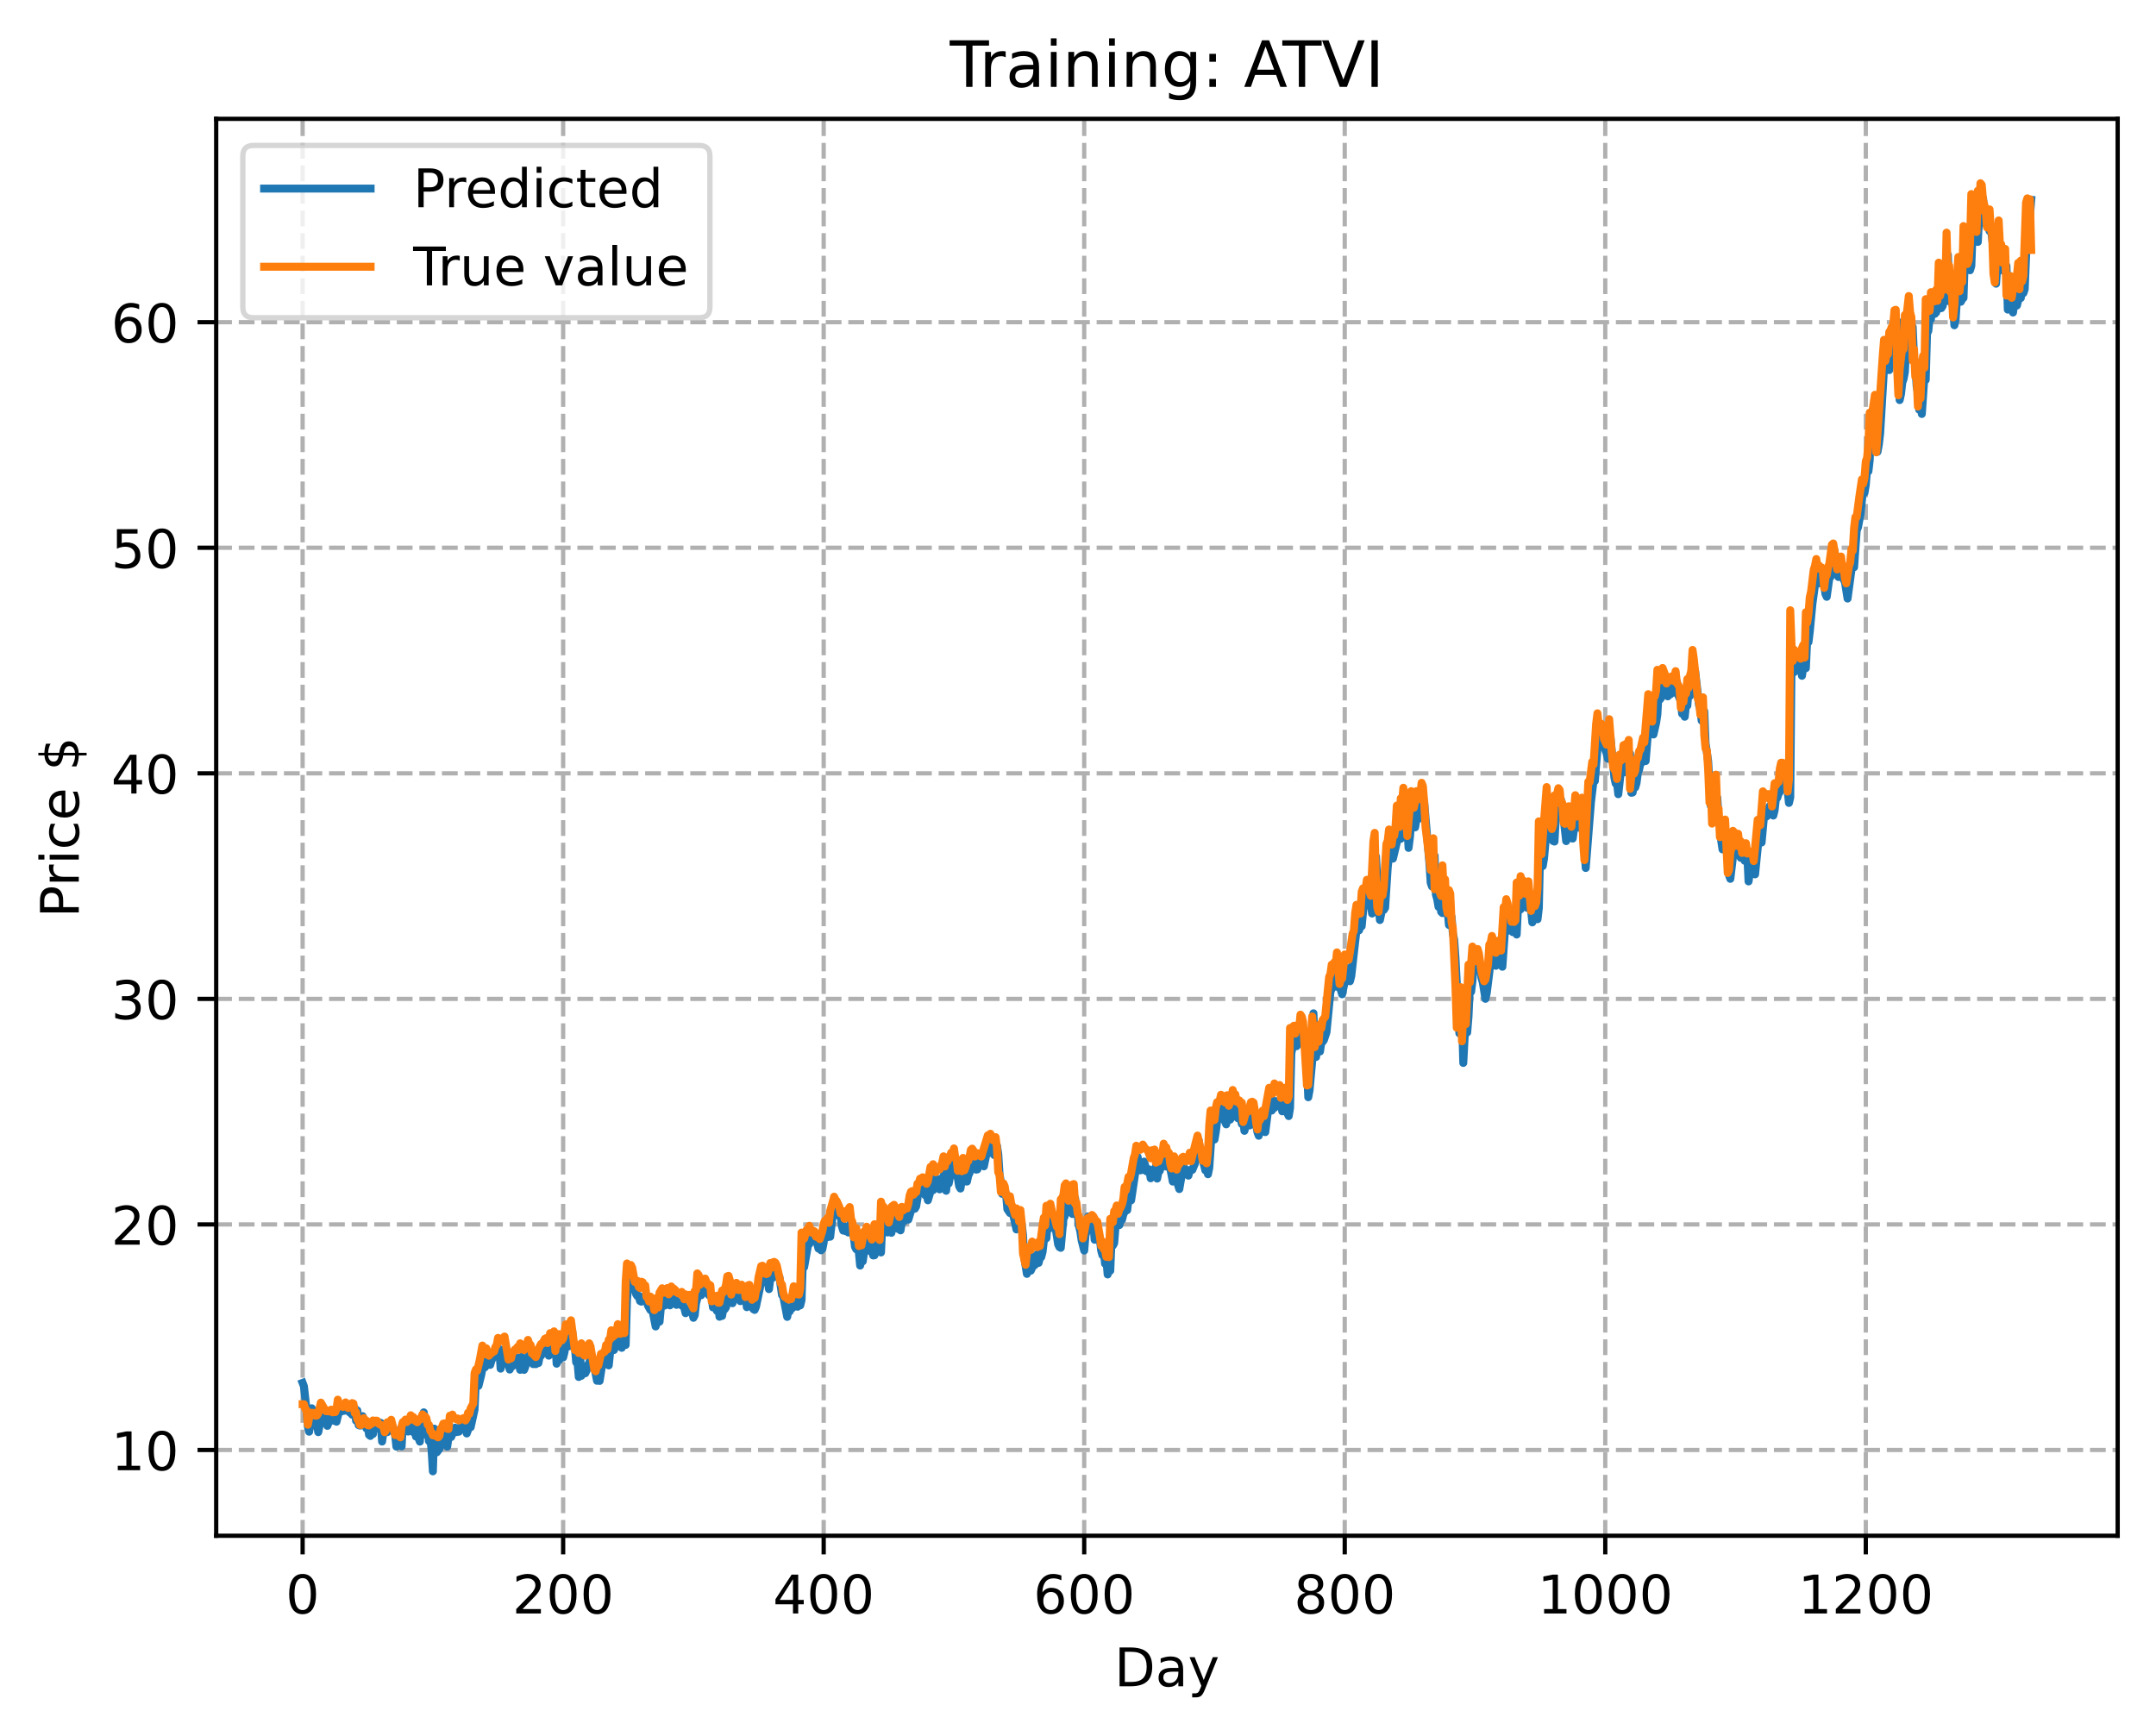 <?xml version="1.0" encoding="utf-8" standalone="no"?>
<!DOCTYPE svg PUBLIC "-//W3C//DTD SVG 1.1//EN"
  "http://www.w3.org/Graphics/SVG/1.1/DTD/svg11.dtd">
<!-- Created with matplotlib (https://matplotlib.org/) -->
<svg height="325.986pt" version="1.1" viewBox="0 0 404.923 325.986" width="404.923pt" xmlns="http://www.w3.org/2000/svg" xmlns:xlink="http://www.w3.org/1999/xlink">
 <defs>
  <style type="text/css">
*{stroke-linecap:butt;stroke-linejoin:round;}
  </style>
 </defs>
 <g id="figure_1">
  <g id="patch_1">
   <path d="M 0 325.986 
L 404.923 325.986 
L 404.923 0 
L 0 0 
z
" style="fill:#ffffff;"/>
  </g>
  <g id="axes_1">
   <g id="patch_2">
    <path d="M 40.603 288.43 
L 397.723 288.43 
L 397.723 22.318 
L 40.603 22.318 
z
" style="fill:#ffffff;"/>
   </g>
   <g id="matplotlib.axis_1">
    <g id="xtick_1">
     <g id="line2d_1">
      <path clip-path="url(#p3ff5aaf820)" d="M 56.836 288.43 
L 56.836 22.318 
" style="fill:none;stroke:#b0b0b0;stroke-dasharray:2.96,1.28;stroke-dashoffset:0;stroke-width:0.8;"/>
     </g>
     <g id="line2d_2">
      <defs>
       <path d="M 0 0 
L 0 3.5 
" id="m899c0b50ad" style="stroke:#000000;stroke-width:0.8;"/>
      </defs>
      <g>
       <use style="stroke:#000000;stroke-width:0.8;" x="56.836" xlink:href="#m899c0b50ad" y="288.43"/>
      </g>
     </g>
     <g id="text_1">
      <!-- 0 -->
      <defs>
       <path d="M 31.781 66.406 
Q 24.172 66.406 20.328 58.906 
Q 16.5 51.422 16.5 36.375 
Q 16.5 21.391 20.328 13.891 
Q 24.172 6.391 31.781 6.391 
Q 39.453 6.391 43.281 13.891 
Q 47.125 21.391 47.125 36.375 
Q 47.125 51.422 43.281 58.906 
Q 39.453 66.406 31.781 66.406 
z
M 31.781 74.219 
Q 44.047 74.219 50.516 64.516 
Q 56.984 54.828 56.984 36.375 
Q 56.984 17.969 50.516 8.266 
Q 44.047 -1.422 31.781 -1.422 
Q 19.531 -1.422 13.062 8.266 
Q 6.594 17.969 6.594 36.375 
Q 6.594 54.828 13.062 64.516 
Q 19.531 74.219 31.781 74.219 
z
" id="DejaVuSans-48"/>
      </defs>
      <g transform="translate(53.655 303.029)scale(0.1 -0.1)">
       <use xlink:href="#DejaVuSans-48"/>
      </g>
     </g>
    </g>
    <g id="xtick_2">
     <g id="line2d_3">
      <path clip-path="url(#p3ff5aaf820)" d="M 105.766 288.43 
L 105.766 22.318 
" style="fill:none;stroke:#b0b0b0;stroke-dasharray:2.96,1.28;stroke-dashoffset:0;stroke-width:0.8;"/>
     </g>
     <g id="line2d_4">
      <g>
       <use style="stroke:#000000;stroke-width:0.8;" x="105.766" xlink:href="#m899c0b50ad" y="288.43"/>
      </g>
     </g>
     <g id="text_2">
      <!-- 200 -->
      <defs>
       <path d="M 19.188 8.297 
L 53.609 8.297 
L 53.609 0 
L 7.328 0 
L 7.328 8.297 
Q 12.938 14.109 22.625 23.891 
Q 32.328 33.688 34.812 36.531 
Q 39.547 41.844 41.422 45.531 
Q 43.312 49.219 43.312 52.781 
Q 43.312 58.594 39.234 62.25 
Q 35.156 65.922 28.609 65.922 
Q 23.969 65.922 18.812 64.312 
Q 13.672 62.703 7.812 59.422 
L 7.812 69.391 
Q 13.766 71.781 18.938 73 
Q 24.125 74.219 28.422 74.219 
Q 39.75 74.219 46.484 68.547 
Q 53.219 62.891 53.219 53.422 
Q 53.219 48.922 51.531 44.891 
Q 49.859 40.875 45.406 35.406 
Q 44.188 33.984 37.641 27.219 
Q 31.109 20.453 19.188 8.297 
z
" id="DejaVuSans-50"/>
      </defs>
      <g transform="translate(96.223 303.029)scale(0.1 -0.1)">
       <use xlink:href="#DejaVuSans-50"/>
       <use x="63.623" xlink:href="#DejaVuSans-48"/>
       <use x="127.246" xlink:href="#DejaVuSans-48"/>
      </g>
     </g>
    </g>
    <g id="xtick_3">
     <g id="line2d_5">
      <path clip-path="url(#p3ff5aaf820)" d="M 154.697 288.43 
L 154.697 22.318 
" style="fill:none;stroke:#b0b0b0;stroke-dasharray:2.96,1.28;stroke-dashoffset:0;stroke-width:0.8;"/>
     </g>
     <g id="line2d_6">
      <g>
       <use style="stroke:#000000;stroke-width:0.8;" x="154.697" xlink:href="#m899c0b50ad" y="288.43"/>
      </g>
     </g>
     <g id="text_3">
      <!-- 400 -->
      <defs>
       <path d="M 37.797 64.312 
L 12.891 25.391 
L 37.797 25.391 
z
M 35.203 72.906 
L 47.609 72.906 
L 47.609 25.391 
L 58.016 25.391 
L 58.016 17.188 
L 47.609 17.188 
L 47.609 0 
L 37.797 0 
L 37.797 17.188 
L 4.891 17.188 
L 4.891 26.703 
z
" id="DejaVuSans-52"/>
      </defs>
      <g transform="translate(145.153 303.029)scale(0.1 -0.1)">
       <use xlink:href="#DejaVuSans-52"/>
       <use x="63.623" xlink:href="#DejaVuSans-48"/>
       <use x="127.246" xlink:href="#DejaVuSans-48"/>
      </g>
     </g>
    </g>
    <g id="xtick_4">
     <g id="line2d_7">
      <path clip-path="url(#p3ff5aaf820)" d="M 203.628 288.43 
L 203.628 22.318 
" style="fill:none;stroke:#b0b0b0;stroke-dasharray:2.96,1.28;stroke-dashoffset:0;stroke-width:0.8;"/>
     </g>
     <g id="line2d_8">
      <g>
       <use style="stroke:#000000;stroke-width:0.8;" x="203.628" xlink:href="#m899c0b50ad" y="288.43"/>
      </g>
     </g>
     <g id="text_4">
      <!-- 600 -->
      <defs>
       <path d="M 33.016 40.375 
Q 26.375 40.375 22.484 35.828 
Q 18.609 31.297 18.609 23.391 
Q 18.609 15.531 22.484 10.953 
Q 26.375 6.391 33.016 6.391 
Q 39.656 6.391 43.531 10.953 
Q 47.406 15.531 47.406 23.391 
Q 47.406 31.297 43.531 35.828 
Q 39.656 40.375 33.016 40.375 
z
M 52.594 71.297 
L 52.594 62.312 
Q 48.875 64.062 45.094 64.984 
Q 41.312 65.922 37.594 65.922 
Q 27.828 65.922 22.672 59.328 
Q 17.531 52.734 16.797 39.406 
Q 19.672 43.656 24.016 45.922 
Q 28.375 48.188 33.594 48.188 
Q 44.578 48.188 50.953 41.516 
Q 57.328 34.859 57.328 23.391 
Q 57.328 12.156 50.688 5.359 
Q 44.047 -1.422 33.016 -1.422 
Q 20.359 -1.422 13.672 8.266 
Q 6.984 17.969 6.984 36.375 
Q 6.984 53.656 15.188 63.938 
Q 23.391 74.219 37.203 74.219 
Q 40.922 74.219 44.703 73.484 
Q 48.484 72.75 52.594 71.297 
z
" id="DejaVuSans-54"/>
      </defs>
      <g transform="translate(194.084 303.029)scale(0.1 -0.1)">
       <use xlink:href="#DejaVuSans-54"/>
       <use x="63.623" xlink:href="#DejaVuSans-48"/>
       <use x="127.246" xlink:href="#DejaVuSans-48"/>
      </g>
     </g>
    </g>
    <g id="xtick_5">
     <g id="line2d_9">
      <path clip-path="url(#p3ff5aaf820)" d="M 252.558 288.43 
L 252.558 22.318 
" style="fill:none;stroke:#b0b0b0;stroke-dasharray:2.96,1.28;stroke-dashoffset:0;stroke-width:0.8;"/>
     </g>
     <g id="line2d_10">
      <g>
       <use style="stroke:#000000;stroke-width:0.8;" x="252.558" xlink:href="#m899c0b50ad" y="288.43"/>
      </g>
     </g>
     <g id="text_5">
      <!-- 800 -->
      <defs>
       <path d="M 31.781 34.625 
Q 24.75 34.625 20.719 30.859 
Q 16.703 27.094 16.703 20.516 
Q 16.703 13.922 20.719 10.156 
Q 24.75 6.391 31.781 6.391 
Q 38.812 6.391 42.859 10.172 
Q 46.922 13.969 46.922 20.516 
Q 46.922 27.094 42.891 30.859 
Q 38.875 34.625 31.781 34.625 
z
M 21.922 38.812 
Q 15.578 40.375 12.031 44.719 
Q 8.5 49.078 8.5 55.328 
Q 8.5 64.062 14.719 69.141 
Q 20.953 74.219 31.781 74.219 
Q 42.672 74.219 48.875 69.141 
Q 55.078 64.062 55.078 55.328 
Q 55.078 49.078 51.531 44.719 
Q 48 40.375 41.703 38.812 
Q 48.828 37.156 52.797 32.312 
Q 56.781 27.484 56.781 20.516 
Q 56.781 9.906 50.312 4.234 
Q 43.844 -1.422 31.781 -1.422 
Q 19.734 -1.422 13.25 4.234 
Q 6.781 9.906 6.781 20.516 
Q 6.781 27.484 10.781 32.312 
Q 14.797 37.156 21.922 38.812 
z
M 18.312 54.391 
Q 18.312 48.734 21.844 45.562 
Q 25.391 42.391 31.781 42.391 
Q 38.141 42.391 41.719 45.562 
Q 45.312 48.734 45.312 54.391 
Q 45.312 60.062 41.719 63.234 
Q 38.141 66.406 31.781 66.406 
Q 25.391 66.406 21.844 63.234 
Q 18.312 60.062 18.312 54.391 
z
" id="DejaVuSans-56"/>
      </defs>
      <g transform="translate(243.015 303.029)scale(0.1 -0.1)">
       <use xlink:href="#DejaVuSans-56"/>
       <use x="63.623" xlink:href="#DejaVuSans-48"/>
       <use x="127.246" xlink:href="#DejaVuSans-48"/>
      </g>
     </g>
    </g>
    <g id="xtick_6">
     <g id="line2d_11">
      <path clip-path="url(#p3ff5aaf820)" d="M 301.489 288.43 
L 301.489 22.318 
" style="fill:none;stroke:#b0b0b0;stroke-dasharray:2.96,1.28;stroke-dashoffset:0;stroke-width:0.8;"/>
     </g>
     <g id="line2d_12">
      <g>
       <use style="stroke:#000000;stroke-width:0.8;" x="301.489" xlink:href="#m899c0b50ad" y="288.43"/>
      </g>
     </g>
     <g id="text_6">
      <!-- 1000 -->
      <defs>
       <path d="M 12.406 8.297 
L 28.516 8.297 
L 28.516 63.922 
L 10.984 60.406 
L 10.984 69.391 
L 28.422 72.906 
L 38.281 72.906 
L 38.281 8.297 
L 54.391 8.297 
L 54.391 0 
L 12.406 0 
z
" id="DejaVuSans-49"/>
      </defs>
      <g transform="translate(288.764 303.029)scale(0.1 -0.1)">
       <use xlink:href="#DejaVuSans-49"/>
       <use x="63.623" xlink:href="#DejaVuSans-48"/>
       <use x="127.246" xlink:href="#DejaVuSans-48"/>
       <use x="190.869" xlink:href="#DejaVuSans-48"/>
      </g>
     </g>
    </g>
    <g id="xtick_7">
     <g id="line2d_13">
      <path clip-path="url(#p3ff5aaf820)" d="M 350.419 288.43 
L 350.419 22.318 
" style="fill:none;stroke:#b0b0b0;stroke-dasharray:2.96,1.28;stroke-dashoffset:0;stroke-width:0.8;"/>
     </g>
     <g id="line2d_14">
      <g>
       <use style="stroke:#000000;stroke-width:0.8;" x="350.419" xlink:href="#m899c0b50ad" y="288.43"/>
      </g>
     </g>
     <g id="text_7">
      <!-- 1200 -->
      <g transform="translate(337.694 303.029)scale(0.1 -0.1)">
       <use xlink:href="#DejaVuSans-49"/>
       <use x="63.623" xlink:href="#DejaVuSans-50"/>
       <use x="127.246" xlink:href="#DejaVuSans-48"/>
       <use x="190.869" xlink:href="#DejaVuSans-48"/>
      </g>
     </g>
    </g>
    <g id="text_8">
     <!-- Day -->
     <defs>
      <path d="M 19.672 64.797 
L 19.672 8.109 
L 31.594 8.109 
Q 46.688 8.109 53.688 14.938 
Q 60.688 21.781 60.688 36.531 
Q 60.688 51.172 53.688 57.984 
Q 46.688 64.797 31.594 64.797 
z
M 9.812 72.906 
L 30.078 72.906 
Q 51.266 72.906 61.172 64.094 
Q 71.094 55.281 71.094 36.531 
Q 71.094 17.672 61.125 8.828 
Q 51.172 0 30.078 0 
L 9.812 0 
z
" id="DejaVuSans-68"/>
      <path d="M 34.281 27.484 
Q 23.391 27.484 19.188 25 
Q 14.984 22.516 14.984 16.5 
Q 14.984 11.719 18.141 8.906 
Q 21.297 6.109 26.703 6.109 
Q 34.188 6.109 38.703 11.406 
Q 43.219 16.703 43.219 25.484 
L 43.219 27.484 
z
M 52.203 31.203 
L 52.203 0 
L 43.219 0 
L 43.219 8.297 
Q 40.141 3.328 35.547 0.953 
Q 30.953 -1.422 24.312 -1.422 
Q 15.922 -1.422 10.953 3.297 
Q 6 8.016 6 15.922 
Q 6 25.141 12.172 29.828 
Q 18.359 34.516 30.609 34.516 
L 43.219 34.516 
L 43.219 35.406 
Q 43.219 41.609 39.141 45 
Q 35.062 48.391 27.688 48.391 
Q 23 48.391 18.547 47.266 
Q 14.109 46.141 10.016 43.891 
L 10.016 52.203 
Q 14.938 54.109 19.578 55.047 
Q 24.219 56 28.609 56 
Q 40.484 56 46.344 49.844 
Q 52.203 43.703 52.203 31.203 
z
" id="DejaVuSans-97"/>
      <path d="M 32.172 -5.078 
Q 28.375 -14.844 24.75 -17.812 
Q 21.141 -20.797 15.094 -20.797 
L 7.906 -20.797 
L 7.906 -13.281 
L 13.188 -13.281 
Q 16.891 -13.281 18.938 -11.516 
Q 21 -9.766 23.484 -3.219 
L 25.094 0.875 
L 2.984 54.688 
L 12.5 54.688 
L 29.594 11.922 
L 46.688 54.688 
L 56.203 54.688 
z
" id="DejaVuSans-121"/>
     </defs>
     <g transform="translate(209.29 316.707)scale(0.1 -0.1)">
      <use xlink:href="#DejaVuSans-68"/>
      <use x="77.002" xlink:href="#DejaVuSans-97"/>
      <use x="138.281" xlink:href="#DejaVuSans-121"/>
     </g>
    </g>
   </g>
   <g id="matplotlib.axis_2">
    <g id="ytick_1">
     <g id="line2d_15">
      <path clip-path="url(#p3ff5aaf820)" d="M 40.603 272.329 
L 397.723 272.329 
" style="fill:none;stroke:#b0b0b0;stroke-dasharray:2.96,1.28;stroke-dashoffset:0;stroke-width:0.8;"/>
     </g>
     <g id="line2d_16">
      <defs>
       <path d="M 0 0 
L -3.5 0 
" id="mdaf34220aa" style="stroke:#000000;stroke-width:0.8;"/>
      </defs>
      <g>
       <use style="stroke:#000000;stroke-width:0.8;" x="40.603" xlink:href="#mdaf34220aa" y="272.329"/>
      </g>
     </g>
     <g id="text_9">
      <!-- 10 -->
      <g transform="translate(20.878 276.128)scale(0.1 -0.1)">
       <use xlink:href="#DejaVuSans-49"/>
       <use x="63.623" xlink:href="#DejaVuSans-48"/>
      </g>
     </g>
    </g>
    <g id="ytick_2">
     <g id="line2d_17">
      <path clip-path="url(#p3ff5aaf820)" d="M 40.603 229.965 
L 397.723 229.965 
" style="fill:none;stroke:#b0b0b0;stroke-dasharray:2.96,1.28;stroke-dashoffset:0;stroke-width:0.8;"/>
     </g>
     <g id="line2d_18">
      <g>
       <use style="stroke:#000000;stroke-width:0.8;" x="40.603" xlink:href="#mdaf34220aa" y="229.965"/>
      </g>
     </g>
     <g id="text_10">
      <!-- 20 -->
      <g transform="translate(20.878 233.764)scale(0.1 -0.1)">
       <use xlink:href="#DejaVuSans-50"/>
       <use x="63.623" xlink:href="#DejaVuSans-48"/>
      </g>
     </g>
    </g>
    <g id="ytick_3">
     <g id="line2d_19">
      <path clip-path="url(#p3ff5aaf820)" d="M 40.603 187.601 
L 397.723 187.601 
" style="fill:none;stroke:#b0b0b0;stroke-dasharray:2.96,1.28;stroke-dashoffset:0;stroke-width:0.8;"/>
     </g>
     <g id="line2d_20">
      <g>
       <use style="stroke:#000000;stroke-width:0.8;" x="40.603" xlink:href="#mdaf34220aa" y="187.601"/>
      </g>
     </g>
     <g id="text_11">
      <!-- 30 -->
      <defs>
       <path d="M 40.578 39.312 
Q 47.656 37.797 51.625 33 
Q 55.609 28.219 55.609 21.188 
Q 55.609 10.406 48.188 4.484 
Q 40.766 -1.422 27.094 -1.422 
Q 22.516 -1.422 17.656 -0.516 
Q 12.797 0.391 7.625 2.203 
L 7.625 11.719 
Q 11.719 9.328 16.594 8.109 
Q 21.484 6.891 26.812 6.891 
Q 36.078 6.891 40.938 10.547 
Q 45.797 14.203 45.797 21.188 
Q 45.797 27.641 41.281 31.266 
Q 36.766 34.906 28.719 34.906 
L 20.219 34.906 
L 20.219 43.016 
L 29.109 43.016 
Q 36.375 43.016 40.234 45.922 
Q 44.094 48.828 44.094 54.297 
Q 44.094 59.906 40.109 62.906 
Q 36.141 65.922 28.719 65.922 
Q 24.656 65.922 20.016 65.031 
Q 15.375 64.156 9.812 62.312 
L 9.812 71.094 
Q 15.438 72.656 20.344 73.438 
Q 25.25 74.219 29.594 74.219 
Q 40.828 74.219 47.359 69.109 
Q 53.906 64.016 53.906 55.328 
Q 53.906 49.266 50.438 45.094 
Q 46.969 40.922 40.578 39.312 
z
" id="DejaVuSans-51"/>
      </defs>
      <g transform="translate(20.878 191.4)scale(0.1 -0.1)">
       <use xlink:href="#DejaVuSans-51"/>
       <use x="63.623" xlink:href="#DejaVuSans-48"/>
      </g>
     </g>
    </g>
    <g id="ytick_4">
     <g id="line2d_21">
      <path clip-path="url(#p3ff5aaf820)" d="M 40.603 145.238 
L 397.723 145.238 
" style="fill:none;stroke:#b0b0b0;stroke-dasharray:2.96,1.28;stroke-dashoffset:0;stroke-width:0.8;"/>
     </g>
     <g id="line2d_22">
      <g>
       <use style="stroke:#000000;stroke-width:0.8;" x="40.603" xlink:href="#mdaf34220aa" y="145.238"/>
      </g>
     </g>
     <g id="text_12">
      <!-- 40 -->
      <g transform="translate(20.878 149.037)scale(0.1 -0.1)">
       <use xlink:href="#DejaVuSans-52"/>
       <use x="63.623" xlink:href="#DejaVuSans-48"/>
      </g>
     </g>
    </g>
    <g id="ytick_5">
     <g id="line2d_23">
      <path clip-path="url(#p3ff5aaf820)" d="M 40.603 102.874 
L 397.723 102.874 
" style="fill:none;stroke:#b0b0b0;stroke-dasharray:2.96,1.28;stroke-dashoffset:0;stroke-width:0.8;"/>
     </g>
     <g id="line2d_24">
      <g>
       <use style="stroke:#000000;stroke-width:0.8;" x="40.603" xlink:href="#mdaf34220aa" y="102.874"/>
      </g>
     </g>
     <g id="text_13">
      <!-- 50 -->
      <defs>
       <path d="M 10.797 72.906 
L 49.516 72.906 
L 49.516 64.594 
L 19.828 64.594 
L 19.828 46.734 
Q 21.969 47.469 24.109 47.828 
Q 26.266 48.188 28.422 48.188 
Q 40.625 48.188 47.75 41.5 
Q 54.891 34.812 54.891 23.391 
Q 54.891 11.625 47.562 5.094 
Q 40.234 -1.422 26.906 -1.422 
Q 22.312 -1.422 17.547 -0.641 
Q 12.797 0.141 7.719 1.703 
L 7.719 11.625 
Q 12.109 9.234 16.797 8.062 
Q 21.484 6.891 26.703 6.891 
Q 35.156 6.891 40.078 11.328 
Q 45.016 15.766 45.016 23.391 
Q 45.016 31 40.078 35.438 
Q 35.156 39.891 26.703 39.891 
Q 22.75 39.891 18.812 39.016 
Q 14.891 38.141 10.797 36.281 
z
" id="DejaVuSans-53"/>
      </defs>
      <g transform="translate(20.878 106.673)scale(0.1 -0.1)">
       <use xlink:href="#DejaVuSans-53"/>
       <use x="63.623" xlink:href="#DejaVuSans-48"/>
      </g>
     </g>
    </g>
    <g id="ytick_6">
     <g id="line2d_25">
      <path clip-path="url(#p3ff5aaf820)" d="M 40.603 60.51 
L 397.723 60.51 
" style="fill:none;stroke:#b0b0b0;stroke-dasharray:2.96,1.28;stroke-dashoffset:0;stroke-width:0.8;"/>
     </g>
     <g id="line2d_26">
      <g>
       <use style="stroke:#000000;stroke-width:0.8;" x="40.603" xlink:href="#mdaf34220aa" y="60.51"/>
      </g>
     </g>
     <g id="text_14">
      <!-- 60 -->
      <g transform="translate(20.878 64.309)scale(0.1 -0.1)">
       <use xlink:href="#DejaVuSans-54"/>
       <use x="63.623" xlink:href="#DejaVuSans-48"/>
      </g>
     </g>
    </g>
    <g id="text_15">
     <!-- Price $ -->
     <defs>
      <path d="M 19.672 64.797 
L 19.672 37.406 
L 32.078 37.406 
Q 38.969 37.406 42.719 40.969 
Q 46.484 44.531 46.484 51.125 
Q 46.484 57.672 42.719 61.234 
Q 38.969 64.797 32.078 64.797 
z
M 9.812 72.906 
L 32.078 72.906 
Q 44.344 72.906 50.609 67.359 
Q 56.891 61.812 56.891 51.125 
Q 56.891 40.328 50.609 34.812 
Q 44.344 29.297 32.078 29.297 
L 19.672 29.297 
L 19.672 0 
L 9.812 0 
z
" id="DejaVuSans-80"/>
      <path d="M 41.109 46.297 
Q 39.594 47.172 37.812 47.578 
Q 36.031 48 33.891 48 
Q 26.266 48 22.188 43.047 
Q 18.109 38.094 18.109 28.812 
L 18.109 0 
L 9.078 0 
L 9.078 54.688 
L 18.109 54.688 
L 18.109 46.188 
Q 20.953 51.172 25.484 53.578 
Q 30.031 56 36.531 56 
Q 37.453 56 38.578 55.875 
Q 39.703 55.766 41.062 55.516 
z
" id="DejaVuSans-114"/>
      <path d="M 9.422 54.688 
L 18.406 54.688 
L 18.406 0 
L 9.422 0 
z
M 9.422 75.984 
L 18.406 75.984 
L 18.406 64.594 
L 9.422 64.594 
z
" id="DejaVuSans-105"/>
      <path d="M 48.781 52.594 
L 48.781 44.188 
Q 44.969 46.297 41.141 47.344 
Q 37.312 48.391 33.406 48.391 
Q 24.656 48.391 19.812 42.844 
Q 14.984 37.312 14.984 27.297 
Q 14.984 17.281 19.812 11.734 
Q 24.656 6.203 33.406 6.203 
Q 37.312 6.203 41.141 7.25 
Q 44.969 8.297 48.781 10.406 
L 48.781 2.094 
Q 45.016 0.344 40.984 -0.531 
Q 36.969 -1.422 32.422 -1.422 
Q 20.062 -1.422 12.781 6.344 
Q 5.516 14.109 5.516 27.297 
Q 5.516 40.672 12.859 48.328 
Q 20.219 56 33.016 56 
Q 37.156 56 41.109 55.141 
Q 45.062 54.297 48.781 52.594 
z
" id="DejaVuSans-99"/>
      <path d="M 56.203 29.594 
L 56.203 25.203 
L 14.891 25.203 
Q 15.484 15.922 20.484 11.062 
Q 25.484 6.203 34.422 6.203 
Q 39.594 6.203 44.453 7.469 
Q 49.312 8.734 54.109 11.281 
L 54.109 2.781 
Q 49.266 0.734 44.188 -0.344 
Q 39.109 -1.422 33.891 -1.422 
Q 20.797 -1.422 13.156 6.188 
Q 5.516 13.812 5.516 26.812 
Q 5.516 40.234 12.766 48.109 
Q 20.016 56 32.328 56 
Q 43.359 56 49.781 48.891 
Q 56.203 41.797 56.203 29.594 
z
M 47.219 32.234 
Q 47.125 39.594 43.094 43.984 
Q 39.062 48.391 32.422 48.391 
Q 24.906 48.391 20.391 44.141 
Q 15.875 39.891 15.188 32.172 
z
" id="DejaVuSans-101"/>
      <path id="DejaVuSans-32"/>
      <path d="M 33.797 -14.703 
L 28.906 -14.703 
L 28.859 0 
Q 23.734 0.094 18.609 1.188 
Q 13.484 2.297 8.297 4.5 
L 8.297 13.281 
Q 13.281 10.156 18.375 8.562 
Q 23.484 6.984 28.906 6.938 
L 28.906 29.203 
Q 18.109 30.953 13.203 35.156 
Q 8.297 39.359 8.297 46.688 
Q 8.297 54.641 13.625 59.219 
Q 18.953 63.812 28.906 64.5 
L 28.906 75.984 
L 33.797 75.984 
L 33.797 64.656 
Q 38.328 64.453 42.578 63.688 
Q 46.828 62.938 50.875 61.625 
L 50.875 53.078 
Q 46.828 55.125 42.547 56.25 
Q 38.281 57.375 33.797 57.562 
L 33.797 36.719 
Q 44.875 35.016 50.094 30.609 
Q 55.328 26.219 55.328 18.609 
Q 55.328 10.359 49.781 5.594 
Q 44.234 0.828 33.797 0.094 
z
M 28.906 37.594 
L 28.906 57.625 
Q 23.25 56.984 20.266 54.391 
Q 17.281 51.812 17.281 47.516 
Q 17.281 43.312 20.031 40.969 
Q 22.797 38.625 28.906 37.594 
z
M 33.797 28.219 
L 33.797 7.078 
Q 39.984 7.906 43.141 10.594 
Q 46.297 13.281 46.297 17.672 
Q 46.297 21.969 43.281 24.5 
Q 40.281 27.047 33.797 28.219 
z
" id="DejaVuSans-36"/>
     </defs>
     <g transform="translate(14.798 172.342)rotate(-90)scale(0.1 -0.1)">
      <use xlink:href="#DejaVuSans-80"/>
      <use x="58.553" xlink:href="#DejaVuSans-114"/>
      <use x="99.666" xlink:href="#DejaVuSans-105"/>
      <use x="127.449" xlink:href="#DejaVuSans-99"/>
      <use x="182.43" xlink:href="#DejaVuSans-101"/>
      <use x="243.953" xlink:href="#DejaVuSans-32"/>
      <use x="275.74" xlink:href="#DejaVuSans-36"/>
     </g>
    </g>
   </g>
   <g id="line2d_27">
    <path clip-path="url(#p3ff5aaf820)" d="M 56.836 259.725 
L 57.081 260.365 
L 57.57 264.766 
L 57.814 267.903 
L 58.059 268.893 
L 58.304 267.241 
L 58.548 264.493 
L 58.793 265.596 
L 59.038 266.175 
L 59.282 266.189 
L 59.772 268.974 
L 60.016 267.736 
L 60.261 267.116 
L 60.506 266.111 
L 60.75 267.002 
L 60.995 266.295 
L 61.24 266.563 
L 61.484 267.792 
L 61.974 266.484 
L 62.218 265.756 
L 62.463 266.573 
L 62.708 266.841 
L 62.952 266.144 
L 63.197 267.016 
L 63.686 264.991 
L 63.931 264.844 
L 64.175 265.075 
L 64.42 263.837 
L 64.665 264.955 
L 64.909 264.017 
L 65.399 264.18 
L 65.643 265.252 
L 65.888 265.366 
L 66.133 265.698 
L 66.377 264.834 
L 66.622 264.461 
L 66.867 266.822 
L 67.111 264.908 
L 67.356 267.654 
L 67.601 267.744 
L 67.845 267.697 
L 68.09 265.966 
L 68.335 267.722 
L 68.579 267.127 
L 68.824 268.287 
L 69.069 267.748 
L 69.313 269.488 
L 69.558 269.685 
L 69.802 269.164 
L 70.047 269.327 
L 70.292 267.229 
L 70.536 268.336 
L 70.781 267.206 
L 71.026 267.036 
L 71.27 267.299 
L 71.515 267.234 
L 71.76 270.741 
L 72.004 269.014 
L 72.249 268.158 
L 72.494 268.236 
L 72.738 268.972 
L 72.983 267.728 
L 73.228 268.078 
L 73.472 267.966 
L 73.717 268.773 
L 73.962 268.35 
L 74.206 269.435 
L 74.451 271.693 
L 74.696 268.76 
L 75.185 271.259 
L 75.429 271.649 
L 75.674 267.187 
L 75.919 267.234 
L 76.163 267.948 
L 76.408 267.884 
L 76.653 268.861 
L 76.897 268.407 
L 77.142 268.458 
L 77.387 266.887 
L 77.631 268.989 
L 77.876 268.329 
L 78.121 269.802 
L 78.365 267.049 
L 78.61 270.125 
L 78.855 270.756 
L 79.099 266.673 
L 79.344 266.748 
L 79.589 265.258 
L 79.833 266.92 
L 80.078 269.507 
L 80.323 267.972 
L 80.567 270.667 
L 80.812 270.201 
L 81.056 272.283 
L 81.301 276.334 
L 81.546 268.318 
L 81.79 269.419 
L 82.035 272.761 
L 82.524 272.125 
L 82.769 270.211 
L 83.014 270.433 
L 83.258 269.203 
L 83.503 270.872 
L 83.748 270.322 
L 83.992 271.691 
L 84.237 269.958 
L 84.482 269.526 
L 84.726 269.897 
L 84.971 269.331 
L 85.216 268.294 
L 85.46 268.136 
L 85.705 268.961 
L 86.194 268.886 
L 86.684 267.566 
L 86.928 267.82 
L 87.173 267.015 
L 87.417 266.88 
L 87.662 269.226 
L 87.907 268.537 
L 88.151 267.033 
L 88.396 268.053 
L 89.13 264.72 
L 89.375 259.147 
L 89.619 259.26 
L 89.864 260.28 
L 90.353 258.349 
L 90.843 255.802 
L 91.087 256.792 
L 91.332 256.367 
L 91.577 255.044 
L 92.066 256.342 
L 92.311 255.517 
L 92.8 254.554 
L 93.044 253.999 
L 93.289 254.592 
L 93.534 254.265 
L 93.778 253.38 
L 94.023 257.049 
L 94.512 254.751 
L 94.757 254.679 
L 95.002 253.128 
L 95.246 255.863 
L 95.491 256.233 
L 95.736 257.222 
L 95.98 254.981 
L 96.225 256.608 
L 96.714 255.957 
L 97.204 254.949 
L 97.693 257.268 
L 97.938 254.852 
L 98.182 256.758 
L 98.427 257.277 
L 98.672 256.662 
L 98.916 255.428 
L 99.161 255.211 
L 99.405 253.872 
L 99.895 255.015 
L 100.139 256.201 
L 100.384 255.762 
L 100.629 256.21 
L 100.873 256.03 
L 101.118 256.003 
L 101.363 254.725 
L 101.607 254.641 
L 101.852 254.033 
L 102.097 253.979 
L 102.341 253.372 
L 102.586 253.326 
L 102.831 252.668 
L 103.075 254.612 
L 103.565 252.446 
L 103.809 253.589 
L 104.054 253.334 
L 104.299 252.065 
L 104.543 256.119 
L 104.788 254.082 
L 105.032 255.443 
L 105.277 253.504 
L 105.522 254.027 
L 105.766 254.946 
L 106.011 253.978 
L 106.5 250.882 
L 106.745 252.873 
L 106.99 251.607 
L 107.234 251.298 
L 107.479 250.041 
L 107.724 253.051 
L 107.968 252.97 
L 108.213 255.862 
L 108.458 255.759 
L 108.702 258.616 
L 108.947 254.422 
L 109.192 258.391 
L 109.436 257.302 
L 109.926 257.917 
L 110.17 257.397 
L 110.415 256.366 
L 110.66 255.961 
L 110.904 255.091 
L 111.393 256.482 
L 111.638 256.779 
L 112.127 259.326 
L 112.372 258.672 
L 112.617 259.353 
L 113.106 256.236 
L 113.595 255.319 
L 113.84 255.151 
L 114.085 254.449 
L 114.329 256.439 
L 114.574 254.113 
L 115.063 251.615 
L 115.308 253.557 
L 115.553 252.91 
L 115.797 252.93 
L 116.042 252.13 
L 116.287 250.273 
L 116.531 251.277 
L 116.776 253.138 
L 117.02 251.584 
L 117.265 251.245 
L 117.51 252.597 
L 117.754 244.06 
L 117.999 241.404 
L 118.244 241.232 
L 118.733 240.027 
L 118.978 241.623 
L 119.222 241.967 
L 119.467 243.06 
L 119.712 243.432 
L 119.956 243.349 
L 120.201 244.344 
L 120.446 244.466 
L 120.69 243.56 
L 120.935 243.887 
L 121.424 243.359 
L 121.669 245.166 
L 122.158 246.041 
L 122.403 245.409 
L 123.137 249.128 
L 123.381 248.369 
L 123.626 246.691 
L 123.871 248.235 
L 124.115 245.602 
L 124.605 244.275 
L 124.849 245.2 
L 125.094 244.57 
L 125.339 242.965 
L 125.828 245.16 
L 126.317 243.174 
L 126.562 244.418 
L 126.807 243.743 
L 127.051 245.067 
L 127.296 244.642 
L 127.541 244.858 
L 127.785 244.61 
L 128.03 245.185 
L 128.275 245.084 
L 128.519 245.662 
L 128.764 246.633 
L 129.008 245.887 
L 129.253 246.255 
L 129.498 246.299 
L 129.742 245.423 
L 130.232 247.501 
L 130.476 247.018 
L 130.721 244.78 
L 130.966 243.866 
L 131.21 241.766 
L 131.455 242.297 
L 131.7 243.254 
L 132.189 241.532 
L 132.434 242.209 
L 132.678 241.463 
L 132.923 242.878 
L 133.168 243.272 
L 133.412 243.279 
L 133.657 243.601 
L 133.902 245.551 
L 134.391 244.586 
L 134.636 246.197 
L 134.88 244.557 
L 135.125 247.302 
L 135.369 247.119 
L 135.614 247.155 
L 135.859 245.783 
L 136.103 245.906 
L 136.348 245.537 
L 136.593 244.361 
L 136.837 242.385 
L 137.082 241.467 
L 137.571 244.759 
L 137.816 243.642 
L 138.061 243.296 
L 138.305 243.172 
L 138.55 242.818 
L 138.795 243.266 
L 139.039 244.372 
L 139.284 243.052 
L 139.529 242.426 
L 139.773 243.687 
L 140.018 243.422 
L 140.263 245.505 
L 140.507 244.45 
L 140.752 244.069 
L 140.996 243.304 
L 141.486 245.873 
L 141.73 246.016 
L 141.975 245.435 
L 142.709 241.974 
L 143.198 239.15 
L 143.443 238.192 
L 143.688 240.025 
L 143.932 240.542 
L 144.177 240.482 
L 144.422 242.116 
L 144.666 240.266 
L 144.911 239.852 
L 145.156 239.968 
L 145.4 238.501 
L 145.645 238.272 
L 146.134 239.617 
L 146.379 239.807 
L 146.868 243.217 
L 147.113 243.522 
L 147.847 247.328 
L 148.091 246.054 
L 148.336 246.28 
L 148.581 245.448 
L 148.825 245.674 
L 149.07 245.193 
L 149.315 243.575 
L 149.559 245.165 
L 149.804 245.42 
L 150.049 244.795 
L 150.293 245.169 
L 150.538 244.198 
L 150.783 236.842 
L 151.027 237.979 
L 151.761 233.821 
L 152.006 233.645 
L 152.251 231.703 
L 152.495 233.13 
L 153.229 233.107 
L 153.474 233.532 
L 153.718 234.498 
L 153.963 233.321 
L 154.208 234.822 
L 154.452 234.577 
L 154.697 233.369 
L 154.942 229.86 
L 155.186 230.103 
L 155.431 232.36 
L 155.676 230.979 
L 155.92 232.273 
L 156.41 227.952 
L 156.654 227.575 
L 156.899 226.163 
L 157.144 226.997 
L 157.388 226.947 
L 157.633 228.413 
L 157.878 227.992 
L 158.122 230.322 
L 158.367 231.118 
L 158.612 230.271 
L 158.856 231.238 
L 159.101 230.593 
L 159.345 231.484 
L 159.835 229.502 
L 160.079 231.692 
L 160.324 231.921 
L 160.569 234.145 
L 160.813 234.624 
L 161.058 233.634 
L 161.303 235.207 
L 161.547 237.69 
L 161.792 236.45 
L 162.037 236.895 
L 162.526 233.404 
L 162.771 233.316 
L 163.015 232.084 
L 163.26 234.691 
L 163.505 235.03 
L 163.749 234.774 
L 163.994 235.79 
L 164.239 235.762 
L 164.483 233.942 
L 164.728 234.129 
L 164.972 233.42 
L 165.217 234.865 
L 165.462 235.231 
L 165.706 229.83 
L 165.951 229.772 
L 166.196 227.351 
L 166.44 230.434 
L 166.685 231.472 
L 166.93 229.631 
L 167.174 231.181 
L 167.419 231.541 
L 167.908 227.8 
L 168.153 227.351 
L 168.398 230.079 
L 168.642 230.803 
L 168.887 230.871 
L 169.132 231.077 
L 169.621 227.94 
L 169.866 229.32 
L 170.11 228.588 
L 170.6 229.052 
L 171.333 226.618 
L 171.578 225.735 
L 171.823 227.011 
L 172.067 226.584 
L 172.312 225.051 
L 172.557 222.68 
L 172.801 224.122 
L 173.291 223.201 
L 173.535 223.42 
L 173.78 224.49 
L 174.025 223.94 
L 174.269 225.428 
L 174.759 223.752 
L 175.003 221.154 
L 175.248 223.523 
L 175.493 222.225 
L 175.737 221.564 
L 175.982 222.211 
L 176.227 221.484 
L 176.471 223.376 
L 176.716 222.942 
L 176.96 221.268 
L 177.205 220.85 
L 177.45 220.112 
L 177.694 223.64 
L 177.939 220.788 
L 178.184 222.273 
L 178.673 219.621 
L 178.918 218.735 
L 179.162 220.182 
L 179.407 218.867 
L 179.652 220.771 
L 179.896 221.257 
L 180.141 222.795 
L 180.386 223.223 
L 180.63 221.688 
L 180.875 222.021 
L 181.12 220.152 
L 181.364 221.793 
L 181.609 221.91 
L 181.854 220.771 
L 182.098 220.292 
L 182.832 217.368 
L 183.321 219.672 
L 183.566 219.631 
L 183.811 218.644 
L 184.055 218.374 
L 184.3 218.828 
L 184.545 218.817 
L 184.789 219.052 
L 185.279 216.685 
L 185.768 214.829 
L 186.013 216.346 
L 186.257 215.36 
L 186.502 216.721 
L 186.747 216.946 
L 187.236 215.15 
L 187.481 216.741 
L 187.725 220.533 
L 187.97 221.947 
L 188.215 224.215 
L 188.459 224.123 
L 188.704 223.53 
L 188.948 224.266 
L 189.193 227.092 
L 189.682 227.816 
L 189.927 226.575 
L 190.906 230.904 
L 191.15 230.188 
L 191.395 229.819 
L 191.64 230.179 
L 191.884 229.812 
L 192.129 231.922 
L 192.374 236.182 
L 192.863 239.25 
L 193.352 236.555 
L 193.597 238.652 
L 193.842 238.1 
L 194.086 236.011 
L 194.331 237.623 
L 194.575 236.952 
L 194.82 235.567 
L 195.065 237.189 
L 195.309 236.246 
L 195.554 236.105 
L 195.799 235.154 
L 196.288 231.038 
L 196.533 232.555 
L 196.777 229.197 
L 197.022 230.78 
L 197.267 230.599 
L 197.511 229.036 
L 197.756 228.728 
L 198.001 229.472 
L 198.245 230.595 
L 198.735 233.72 
L 198.979 234.225 
L 199.224 234.357 
L 199.713 228.97 
L 199.958 228.448 
L 200.203 225.737 
L 200.447 224.801 
L 200.936 227.317 
L 201.426 228.004 
L 201.915 225.026 
L 202.16 227.375 
L 202.404 228.159 
L 202.649 230.275 
L 202.894 231.275 
L 203.138 232.94 
L 203.628 234.871 
L 203.872 231.994 
L 204.117 231.154 
L 204.362 228.461 
L 204.606 229.091 
L 204.851 230.638 
L 205.34 229.727 
L 205.585 232.843 
L 205.83 232.128 
L 206.074 231.91 
L 206.563 232.704 
L 206.808 234.844 
L 207.053 235.734 
L 207.297 234.906 
L 207.542 237.334 
L 207.787 236.536 
L 208.031 239.361 
L 208.276 237.312 
L 208.521 238.662 
L 208.765 232.668 
L 209.01 233.933 
L 209.255 233.476 
L 209.499 230.447 
L 209.989 227.928 
L 210.233 230.086 
L 210.478 229.175 
L 210.723 229.107 
L 210.967 228.112 
L 211.212 227.61 
L 211.457 225.21 
L 211.701 227.285 
L 211.946 225.17 
L 212.191 224.847 
L 212.435 225.444 
L 213.658 217.273 
L 213.903 218.933 
L 214.148 219.811 
L 214.392 219.337 
L 214.637 219.731 
L 214.882 218.164 
L 215.371 220.007 
L 215.86 219.636 
L 216.105 221.299 
L 216.35 220.974 
L 216.594 219.888 
L 216.839 220.139 
L 217.084 219.054 
L 217.328 221.354 
L 217.573 220.059 
L 217.818 219.907 
L 218.307 218.027 
L 218.551 218.792 
L 218.796 217.145 
L 219.041 219.097 
L 219.285 217.445 
L 219.53 219.172 
L 219.775 219.327 
L 220.264 221.912 
L 220.509 221.039 
L 220.753 219.626 
L 221.243 222.549 
L 221.487 223.321 
L 221.977 220.487 
L 222.221 219.532 
L 222.466 219.361 
L 222.711 220.284 
L 223.2 220.8 
L 223.445 219.79 
L 223.689 219.667 
L 223.934 219.713 
L 224.423 218.532 
L 224.912 215.968 
L 225.157 214.23 
L 225.402 216.769 
L 225.646 216.869 
L 226.38 219.81 
L 226.625 219.338 
L 226.87 220.538 
L 227.114 219.341 
L 227.604 212.112 
L 227.848 213.687 
L 228.093 214.016 
L 228.338 212.602 
L 228.827 208.707 
L 229.561 207.144 
L 230.05 210.584 
L 230.295 211.167 
L 230.784 208.674 
L 231.029 210.287 
L 231.273 209.875 
L 231.518 208.792 
L 231.763 206.722 
L 232.007 208.773 
L 232.252 208.119 
L 232.497 210.021 
L 232.741 208.947 
L 233.231 211.089 
L 233.475 210.397 
L 233.72 212.387 
L 234.454 209.485 
L 234.699 211.367 
L 235.433 208.67 
L 236.167 212.659 
L 236.411 213.307 
L 236.656 212.107 
L 236.9 212.611 
L 237.145 212.176 
L 237.39 210.412 
L 237.634 212.625 
L 238.124 208.816 
L 238.613 205.241 
L 238.858 208.571 
L 239.102 207.6 
L 239.347 208.078 
L 239.592 206.797 
L 239.836 207.166 
L 240.081 207.742 
L 240.326 207.495 
L 240.57 206.901 
L 240.815 208.722 
L 241.304 207.074 
L 241.549 206.535 
L 241.794 209.113 
L 242.038 209.614 
L 242.283 208.099 
L 242.527 197.869 
L 243.261 194.139 
L 243.506 196.49 
L 243.751 196.145 
L 243.995 194.739 
L 244.24 195.795 
L 244.485 194.103 
L 244.729 193.667 
L 244.974 194.511 
L 245.463 199.986 
L 245.708 206.074 
L 245.953 204.738 
L 246.442 199.319 
L 246.687 190.312 
L 246.931 197.747 
L 247.176 198.512 
L 247.421 195.64 
L 247.665 195.052 
L 247.91 197.483 
L 248.155 195.744 
L 248.399 195.686 
L 248.644 195.331 
L 249.133 193.849 
L 249.867 186.283 
L 250.112 185.688 
L 250.356 183.535 
L 250.601 185.331 
L 250.846 184.532 
L 251.09 185.324 
L 251.335 182.681 
L 251.58 183.888 
L 251.824 185.944 
L 252.069 186.741 
L 252.558 184.352 
L 252.803 181.716 
L 253.048 183.766 
L 253.292 183.283 
L 253.537 184.293 
L 253.782 183.35 
L 255.005 172.562 
L 255.249 174.731 
L 255.494 173.899 
L 255.739 173.969 
L 256.228 168.795 
L 256.473 168.418 
L 256.717 168.811 
L 256.962 167.596 
L 257.451 169.897 
L 257.696 171.57 
L 257.941 169.52 
L 258.43 160.876 
L 258.919 170.223 
L 259.164 172.789 
L 259.409 171.592 
L 259.653 169.168 
L 259.898 170.89 
L 260.143 170.489 
L 260.632 162.875 
L 261.121 158.438 
L 261.61 161.259 
L 262.344 158.194 
L 262.589 155.376 
L 262.834 155.733 
L 263.078 157.541 
L 263.323 154.612 
L 263.568 154.359 
L 263.812 152.53 
L 264.057 154.334 
L 264.302 154.861 
L 264.546 159.244 
L 264.791 157.317 
L 265.28 151.625 
L 265.77 155.39 
L 266.014 153.943 
L 266.259 151.102 
L 266.503 153.753 
L 266.993 152.45 
L 267.237 149.655 
L 267.482 150.681 
L 268.461 162.119 
L 268.705 165.804 
L 268.95 166.488 
L 269.195 164.971 
L 269.439 160.706 
L 269.684 168.018 
L 269.929 168.894 
L 270.173 170.323 
L 270.418 168.786 
L 270.663 171.252 
L 270.907 171.487 
L 271.152 167.266 
L 271.397 169.506 
L 271.641 168.565 
L 272.131 173.721 
L 272.375 173.264 
L 272.62 172.162 
L 272.864 175.347 
L 273.109 176.454 
L 273.354 179.916 
L 274.088 194.073 
L 274.332 191.294 
L 274.577 190.569 
L 274.822 199.634 
L 275.066 194.953 
L 275.311 192.411 
L 275.556 193.913 
L 275.8 190.933 
L 276.045 185.621 
L 276.29 186.265 
L 276.534 184.294 
L 276.779 180.718 
L 277.024 181.03 
L 277.513 182.116 
L 277.758 181.201 
L 278.002 181.838 
L 278.247 183.687 
L 278.491 184.517 
L 278.981 187.59 
L 279.225 186.529 
L 279.715 182.62 
L 279.959 180.128 
L 280.204 179.555 
L 280.449 178.042 
L 280.693 180.28 
L 280.938 181.385 
L 281.183 180.537 
L 281.427 180.555 
L 281.672 179.321 
L 282.161 181.565 
L 282.651 174.749 
L 282.895 174.982 
L 283.14 173.09 
L 283.385 173.412 
L 283.629 174.606 
L 283.874 174.642 
L 284.118 175.064 
L 284.363 173.762 
L 284.852 175.518 
L 285.097 170.363 
L 285.342 170.678 
L 285.586 170.797 
L 285.831 169.061 
L 286.076 169.26 
L 286.32 168.25 
L 286.565 168.446 
L 286.81 170.49 
L 287.054 170.592 
L 287.299 168.476 
L 287.788 173.236 
L 288.033 172.51 
L 288.278 171.093 
L 288.522 172.384 
L 288.767 172.644 
L 289.012 170.533 
L 289.256 159.469 
L 289.501 160.394 
L 289.746 162.66 
L 289.99 161.192 
L 290.479 155.717 
L 290.724 151.991 
L 290.969 155.999 
L 291.213 155.25 
L 291.703 157.957 
L 291.947 158.054 
L 292.192 153.816 
L 292.681 152.722 
L 292.926 150.301 
L 293.171 150.201 
L 293.415 152.956 
L 293.66 153.651 
L 294.149 157.97 
L 294.394 156.726 
L 294.639 157.057 
L 294.883 155.384 
L 295.128 157.42 
L 295.373 157.487 
L 295.617 155.659 
L 295.862 155.223 
L 296.106 153.261 
L 296.351 155.448 
L 296.596 152.945 
L 296.84 153.211 
L 297.085 154.346 
L 297.33 152.448 
L 297.574 159.498 
L 297.819 163.019 
L 298.798 150.654 
L 299.287 146.597 
L 299.532 146.693 
L 300.266 137.532 
L 300.755 139.067 
L 301 139.041 
L 301.244 138.638 
L 301.489 140.801 
L 301.734 141.453 
L 301.978 142.496 
L 302.223 142.513 
L 302.467 138.489 
L 303.201 146.047 
L 303.446 147.163 
L 303.691 147.004 
L 303.935 149.161 
L 304.425 144.753 
L 304.669 144.702 
L 304.914 145.09 
L 305.159 143.328 
L 305.403 143.407 
L 305.648 141.84 
L 305.893 143.144 
L 306.137 141.529 
L 306.382 148.895 
L 306.627 148.845 
L 306.871 147.481 
L 307.116 147.889 
L 307.361 147.053 
L 307.605 145.162 
L 307.85 144.533 
L 308.094 143.225 
L 308.339 143.239 
L 308.584 141.339 
L 308.828 140.928 
L 309.073 142.932 
L 309.807 133.922 
L 310.052 133.912 
L 310.296 134.468 
L 310.541 137.944 
L 311.03 135.788 
L 311.275 134.176 
L 311.52 129.791 
L 311.764 131.36 
L 312.009 131.003 
L 312.498 127.366 
L 312.988 129.52 
L 313.232 130.78 
L 313.477 129.852 
L 313.722 130.408 
L 313.966 129.84 
L 314.211 128.595 
L 314.455 130.069 
L 314.7 129.686 
L 314.945 128.067 
L 315.189 130.55 
L 315.679 131.69 
L 315.923 134.045 
L 316.168 133.08 
L 316.413 134.615 
L 316.657 132.267 
L 316.902 132.536 
L 317.147 129.323 
L 317.391 130.709 
L 317.881 128.316 
L 318.125 125.261 
L 318.37 126.047 
L 319.104 132.479 
L 319.349 133.268 
L 319.593 135.349 
L 319.838 135.282 
L 320.082 133.575 
L 320.327 139.583 
L 320.816 142.992 
L 321.306 151.357 
L 321.55 150.25 
L 321.795 154.09 
L 322.04 153.596 
L 322.284 152.753 
L 322.529 149.844 
L 322.774 153.74 
L 323.018 154.199 
L 323.263 157.89 
L 323.508 159.526 
L 324.242 158.043 
L 324.486 160.537 
L 324.731 164.396 
L 324.976 165.057 
L 325.71 158.877 
L 325.954 158.646 
L 326.199 160.251 
L 326.688 157.906 
L 326.933 161.113 
L 327.177 160.404 
L 327.667 161.662 
L 327.911 160.753 
L 328.156 160.446 
L 328.401 165.542 
L 328.89 162.274 
L 329.135 163.146 
L 329.379 161.802 
L 329.624 164.212 
L 330.358 156.859 
L 330.847 158.24 
L 331.337 152.944 
L 331.826 153.319 
L 332.315 151.437 
L 332.56 152.567 
L 332.804 152.196 
L 333.049 153.17 
L 333.294 152.182 
L 333.538 149.972 
L 333.783 149.853 
L 334.028 149.089 
L 334.272 148.751 
L 334.517 146.976 
L 334.762 146.734 
L 335.006 145.973 
L 335.251 147.613 
L 335.496 147.408 
L 335.74 148.434 
L 335.985 150.801 
L 336.23 149.772 
L 336.474 123.504 
L 336.719 126.017 
L 336.964 126.231 
L 337.208 124.944 
L 337.453 124.792 
L 337.698 125.332 
L 337.942 124.211 
L 338.431 126.924 
L 338.921 123.456 
L 339.165 125.498 
L 339.41 120.155 
L 339.655 120.593 
L 339.899 118.6 
L 340.389 113.43 
L 341.123 108.044 
L 341.367 107.479 
L 341.612 109.566 
L 341.857 108.888 
L 342.101 109.407 
L 342.346 108.799 
L 342.591 109.583 
L 342.835 111.543 
L 343.08 112.088 
L 343.569 108.584 
L 343.814 108.339 
L 344.548 103.407 
L 344.792 105.723 
L 345.037 106.541 
L 345.282 108.367 
L 345.526 107.885 
L 345.771 107.75 
L 346.016 106.692 
L 346.26 108.846 
L 346.505 109.313 
L 346.994 112.411 
L 347.973 105.181 
L 348.218 106.534 
L 348.707 99.655 
L 348.952 99.027 
L 349.441 96.442 
L 349.93 91.584 
L 350.175 92.549 
L 350.419 91.05 
L 350.664 88.028 
L 350.909 88.516 
L 351.153 86.423 
L 351.398 80.128 
L 351.643 80.965 
L 352.377 76.46 
L 352.621 84.846 
L 352.866 83.49 
L 353.111 81.382 
L 353.845 69.127 
L 354.089 65.958 
L 354.334 68.143 
L 354.579 69.29 
L 354.823 69.503 
L 355.068 66.46 
L 355.313 65.653 
L 355.557 63.768 
L 355.802 63.307 
L 356.046 60.312 
L 356.291 60.259 
L 356.78 75.133 
L 357.025 74.022 
L 357.27 71.849 
L 357.514 71.157 
L 357.759 69.857 
L 358.004 64.824 
L 358.248 63.252 
L 358.738 59.135 
L 358.982 61.157 
L 359.227 61.401 
L 359.472 67.184 
L 359.716 68.259 
L 359.961 72.465 
L 360.206 73.812 
L 360.45 76.944 
L 360.695 75.558 
L 360.94 77.746 
L 361.429 70.627 
L 361.674 71.353 
L 361.918 62.653 
L 362.163 62.157 
L 362.407 59.584 
L 362.652 59.944 
L 362.897 57.864 
L 363.141 56.86 
L 363.386 58.944 
L 363.631 58.684 
L 363.875 57.679 
L 364.12 57.997 
L 364.365 53.31 
L 364.609 57.867 
L 364.854 57.472 
L 365.343 53.737 
L 365.588 56.546 
L 365.833 47.878 
L 366.077 54.562 
L 366.322 52.973 
L 366.567 56.58 
L 366.811 57.861 
L 367.056 61.088 
L 367.301 59.865 
L 367.545 55.995 
L 367.79 55.504 
L 368.034 52.14 
L 368.279 56.669 
L 368.524 56.174 
L 368.768 55.958 
L 369.013 48.645 
L 369.258 48.383 
L 369.747 50.033 
L 369.992 50.76 
L 370.236 49.944 
L 370.481 43.492 
L 370.726 42.336 
L 370.97 43.687 
L 371.215 43.594 
L 371.46 45.438 
L 371.704 40.596 
L 371.949 42.045 
L 372.194 37.755 
L 372.438 37.264 
L 372.683 39.282 
L 372.928 39.728 
L 373.662 43.395 
L 373.906 42.911 
L 374.395 46.749 
L 374.64 51.994 
L 374.885 53.283 
L 375.129 49.829 
L 375.374 48.394 
L 375.619 45.744 
L 375.863 48.628 
L 376.108 47.203 
L 376.353 50.934 
L 376.597 49.545 
L 376.842 49.958 
L 377.087 58.145 
L 377.331 56.349 
L 377.576 58.142 
L 377.821 55.524 
L 378.065 58.697 
L 378.31 56.966 
L 378.555 56.896 
L 378.799 57.382 
L 379.044 56.423 
L 379.289 53.018 
L 379.533 55.968 
L 379.778 51.777 
L 380.022 55.045 
L 380.267 54.305 
L 380.756 42.393 
L 381.001 39.623 
L 381.246 40.547 
L 381.49 37.542 
L 381.49 37.542 
" style="fill:none;stroke:#1f77b4;stroke-linecap:square;stroke-width:1.5;"/>
   </g>
   <g id="line2d_28">
    <path clip-path="url(#p3ff5aaf820)" d="M 56.836 263.729 
L 57.081 263.729 
L 57.325 264.618 
L 57.57 264.83 
L 57.814 267.584 
L 58.059 266.313 
L 58.548 265.339 
L 59.038 265.381 
L 59.282 265.889 
L 59.527 265.847 
L 59.772 265.466 
L 60.261 263.432 
L 60.995 264.703 
L 61.24 265.042 
L 61.484 264.915 
L 61.729 265.084 
L 62.218 264.746 
L 62.463 265.254 
L 62.708 264.873 
L 62.952 265.212 
L 63.197 264.618 
L 63.441 262.882 
L 63.686 263.771 
L 63.931 263.941 
L 64.175 263.898 
L 64.42 264.237 
L 64.909 263.39 
L 65.399 264.449 
L 65.888 264.28 
L 66.133 263.517 
L 66.377 263.602 
L 66.622 265.381 
L 66.867 265.212 
L 67.111 266.525 
L 67.356 266.906 
L 67.601 267.626 
L 67.845 267.626 
L 68.335 266.355 
L 68.579 266.821 
L 68.824 266.821 
L 69.069 267.669 
L 69.313 267.711 
L 69.558 267.245 
L 69.802 267.414 
L 70.047 266.779 
L 70.292 267.076 
L 70.536 266.821 
L 70.781 266.821 
L 71.026 267.33 
L 71.76 267.753 
L 72.004 267.838 
L 72.249 268.982 
L 72.494 268.601 
L 72.738 267.118 
L 72.983 267.414 
L 73.472 266.652 
L 74.206 269.533 
L 74.451 269.067 
L 74.94 269.406 
L 75.185 269.956 
L 75.429 267.88 
L 75.674 267.076 
L 75.919 267.076 
L 76.163 266.61 
L 76.408 267.076 
L 76.653 266.652 
L 76.897 266.694 
L 77.142 265.805 
L 77.387 266.144 
L 77.631 266.144 
L 77.876 266.779 
L 78.365 267.118 
L 78.61 266.567 
L 78.855 266.652 
L 79.099 266.271 
L 79.344 265.635 
L 79.589 265.974 
L 79.833 266.016 
L 80.078 266.355 
L 80.323 267.584 
L 80.567 267.626 
L 80.812 268.728 
L 81.056 269.024 
L 81.301 269.575 
L 81.546 269.448 
L 81.79 269.49 
L 82.035 269.829 
L 82.28 269.956 
L 82.524 269.702 
L 82.769 268.304 
L 83.014 268.05 
L 83.258 267.372 
L 83.503 267.33 
L 83.748 268.135 
L 83.992 268.346 
L 84.237 268.389 
L 84.482 265.889 
L 84.726 265.974 
L 84.971 265.678 
L 85.216 266.313 
L 85.46 266.313 
L 85.705 266.567 
L 85.95 266.398 
L 86.194 266.779 
L 86.928 266.398 
L 87.173 266.313 
L 87.417 266.779 
L 87.662 266.398 
L 87.907 265.339 
L 88.151 265.55 
L 88.396 264.491 
L 88.885 263.602 
L 89.13 257.883 
L 89.375 257.205 
L 89.619 257.459 
L 90.109 255.383 
L 90.598 252.714 
L 90.843 254.366 
L 91.087 254.197 
L 91.332 253.223 
L 91.821 254.621 
L 92.066 254.282 
L 92.311 254.155 
L 92.555 253.9 
L 92.8 253.816 
L 93.044 252.968 
L 93.289 252.63 
L 93.534 251.274 
L 93.778 251.825 
L 94.023 251.909 
L 94.268 251.74 
L 94.512 251.232 
L 94.757 251.02 
L 95.491 255.341 
L 95.736 254.451 
L 95.98 255.129 
L 96.225 253.943 
L 96.47 253.9 
L 96.714 253.434 
L 96.959 253.35 
L 97.204 252.968 
L 97.448 253.519 
L 97.693 252.291 
L 97.938 253.138 
L 98.182 253.18 
L 98.427 253.562 
L 98.672 252.587 
L 98.916 252.545 
L 99.161 251.655 
L 99.405 252.418 
L 99.65 252.587 
L 99.895 254.197 
L 100.139 253.562 
L 100.384 254.621 
L 100.629 254.875 
L 100.873 254.282 
L 101.118 253.35 
L 101.607 252.418 
L 101.852 252.375 
L 102.341 251.443 
L 102.586 251.316 
L 102.831 252.248 
L 103.075 251.782 
L 103.32 250.384 
L 103.565 251.655 
L 103.809 251.401 
L 104.054 250.045 
L 104.299 253.731 
L 104.543 251.359 
L 104.788 252.502 
L 105.032 250.554 
L 105.277 251.57 
L 105.522 251.74 
L 105.766 251.401 
L 106.011 250.384 
L 106.256 248.732 
L 106.5 249.918 
L 106.745 248.859 
L 106.99 248.563 
L 107.234 247.97 
L 107.968 253.562 
L 108.213 252.714 
L 108.458 253.731 
L 108.702 254.112 
L 108.947 252.757 
L 109.192 252.291 
L 109.436 253.053 
L 109.681 254.536 
L 109.926 254.621 
L 110.17 253.223 
L 110.415 253.011 
L 110.66 252.291 
L 110.904 252.884 
L 111.638 257.29 
L 111.883 257.544 
L 112.127 256.315 
L 112.372 256.485 
L 112.861 254.282 
L 113.351 254.028 
L 113.595 253.858 
L 113.84 252.587 
L 114.085 253.434 
L 114.329 251.613 
L 114.574 251.57 
L 114.819 249.834 
L 115.063 251.104 
L 115.308 250.596 
L 115.553 250.723 
L 115.797 250.003 
L 116.042 248.69 
L 116.287 248.902 
L 116.531 250.511 
L 116.776 250.215 
L 117.02 249.495 
L 117.265 250.384 
L 117.51 240.725 
L 117.754 237.294 
L 117.999 237.675 
L 118.244 238.522 
L 118.488 237.59 
L 118.733 238.099 
L 119.222 240.768 
L 119.467 240.514 
L 119.712 240.556 
L 119.956 241.7 
L 120.201 241.912 
L 120.446 240.725 
L 120.69 240.81 
L 120.935 241.7 
L 121.18 241.403 
L 121.424 243.564 
L 121.669 243.733 
L 121.914 244.453 
L 122.158 243.521 
L 122.403 243.86 
L 122.648 244.538 
L 122.892 246.063 
L 123.137 245.258 
L 123.381 243.733 
L 123.626 245.555 
L 123.871 242.759 
L 124.36 241.954 
L 124.605 242.801 
L 125.339 241.912 
L 125.583 243.098 
L 125.828 242.801 
L 126.073 241.615 
L 126.317 241.996 
L 126.562 242.039 
L 126.807 242.25 
L 127.051 242.716 
L 127.541 242.971 
L 127.785 242.886 
L 128.03 242.632 
L 128.519 244.03 
L 128.764 243.098 
L 129.253 244.114 
L 129.498 243.182 
L 129.742 244.75 
L 130.232 245.724 
L 130.476 242.462 
L 130.721 242.335 
L 130.966 239.158 
L 131.21 239.454 
L 131.455 241.318 
L 131.7 240.175 
L 131.944 240.175 
L 132.189 240.725 
L 132.434 240.132 
L 132.923 241.361 
L 133.168 241.234 
L 133.412 241.403 
L 133.657 244.411 
L 133.902 244.326 
L 134.146 244.03 
L 134.391 243.945 
L 134.636 243.352 
L 134.88 244.665 
L 135.125 244.665 
L 135.614 242.378 
L 135.859 242.716 
L 136.103 242.208 
L 136.348 241.318 
L 136.593 239.709 
L 136.837 239.624 
L 137.082 240.471 
L 137.327 243.14 
L 137.571 241.827 
L 137.816 241.191 
L 138.061 241.784 
L 138.305 240.937 
L 138.55 242.25 
L 138.795 242.293 
L 139.284 241.276 
L 139.529 242.166 
L 139.773 241.615 
L 140.018 243.606 
L 140.263 241.827 
L 140.507 241.403 
L 140.752 241.318 
L 141.241 244.114 
L 141.486 243.648 
L 141.73 243.776 
L 141.975 242.42 
L 142.22 241.912 
L 142.464 239.878 
L 142.954 237.802 
L 143.198 237.718 
L 143.443 238.099 
L 143.688 239.2 
L 143.932 239.285 
L 144.177 239.158 
L 144.666 237.209 
L 144.911 238.099 
L 145.156 237.082 
L 145.4 236.997 
L 145.645 237.167 
L 145.89 237.675 
L 146.624 241.022 
L 146.868 241.276 
L 147.113 242.844 
L 147.357 243.564 
L 148.091 244.072 
L 148.581 243.987 
L 148.825 243.055 
L 149.07 241.573 
L 149.804 243.098 
L 150.049 243.14 
L 150.293 241.954 
L 150.538 231.49 
L 150.783 232.676 
L 151.027 232.634 
L 151.517 230.939 
L 151.761 230.812 
L 152.006 230.219 
L 152.251 231.321 
L 152.495 231.532 
L 152.74 231.151 
L 152.984 231.278 
L 153.229 232.253 
L 153.474 232.337 
L 153.718 231.871 
L 153.963 232.719 
L 154.452 231.194 
L 154.697 229.796 
L 154.942 229.245 
L 155.186 229.499 
L 155.431 228.736 
L 155.676 229.668 
L 155.92 227.423 
L 156.41 225.729 
L 156.654 224.754 
L 156.899 225.305 
L 157.144 225.559 
L 157.633 226.661 
L 157.878 227.889 
L 158.122 227.466 
L 158.367 227.466 
L 158.612 228.906 
L 158.856 228.059 
L 159.101 228.101 
L 159.345 227.042 
L 159.59 226.703 
L 159.835 228.948 
L 160.079 229.457 
L 160.324 232.38 
L 160.569 231.066 
L 160.813 230.643 
L 161.303 234.032 
L 161.547 233.185 
L 161.792 233.905 
L 162.281 231.278 
L 162.526 231.278 
L 162.771 230.389 
L 163.015 231.532 
L 163.26 231.787 
L 163.749 232.803 
L 164.239 229.923 
L 164.728 230.219 
L 164.972 232.422 
L 165.217 232.888 
L 165.462 225.686 
L 165.706 226.576 
L 165.951 226.618 
L 166.44 227.847 
L 166.93 229.626 
L 167.174 228.482 
L 167.419 226.661 
L 167.908 226.279 
L 168.153 227.72 
L 168.398 227.084 
L 168.642 227.508 
L 168.887 228.567 
L 169.132 226.788 
L 169.376 226.661 
L 169.621 227.338 
L 169.866 226.788 
L 170.355 226.957 
L 170.6 226.068 
L 170.844 224.5 
L 171.089 223.822 
L 171.333 223.695 
L 171.578 224.373 
L 171.823 223.992 
L 172.067 223.907 
L 172.312 222.297 
L 172.557 222.255 
L 172.801 221.365 
L 173.046 221.45 
L 173.291 221.111 
L 173.535 221.916 
L 173.78 221.323 
L 174.025 222.34 
L 174.269 221.831 
L 174.759 219.162 
L 175.003 219.501 
L 175.248 218.654 
L 175.493 218.993 
L 175.737 220.179 
L 175.982 219.289 
L 176.227 219.628 
L 176.471 219.628 
L 176.96 218.315 
L 177.205 217.171 
L 177.45 219.078 
L 177.694 217.552 
L 177.939 218.146 
L 178.673 216.451 
L 178.918 217.341 
L 179.162 215.688 
L 179.407 217.425 
L 179.652 217.722 
L 179.896 219.882 
L 180.141 219.628 
L 180.386 218.908 
L 180.63 219.967 
L 180.875 217.468 
L 181.12 219.798 
L 181.364 219.205 
L 181.609 218.103 
L 181.854 218.061 
L 182.098 217.214 
L 182.343 215.943 
L 182.588 215.731 
L 182.832 216.112 
L 183.077 217.214 
L 183.566 216.578 
L 183.811 216.705 
L 184.055 217.086 
L 184.3 217.214 
L 185.523 213.231 
L 185.768 213.909 
L 186.013 212.935 
L 186.502 214.163 
L 186.991 213.57 
L 187.236 215.604 
L 187.481 220.179 
L 187.725 220.603 
L 187.97 223.865 
L 188.215 222.467 
L 188.459 222.255 
L 188.704 222.806 
L 188.948 224.542 
L 189.193 224.839 
L 189.438 225.686 
L 189.682 224.67 
L 189.927 226.11 
L 190.172 226.618 
L 190.661 228.228 
L 190.906 226.957 
L 191.15 227.254 
L 191.395 229.414 
L 191.64 227.254 
L 191.884 229.626 
L 192.129 235.43 
L 192.618 237.548 
L 192.863 235.388 
L 193.108 234.244 
L 193.352 234.837 
L 193.597 234.752 
L 193.842 233.185 
L 194.086 234.032 
L 194.331 233.947 
L 194.575 233.481 
L 194.82 234.244 
L 195.065 233.227 
L 195.309 234.032 
L 195.799 230.177 
L 196.043 228.694 
L 196.288 230.177 
L 196.533 226.449 
L 196.777 227.508 
L 197.022 227.211 
L 197.267 226.068 
L 197.756 228.228 
L 198.001 228.525 
L 198.49 230.389 
L 198.735 229.923 
L 198.979 231.787 
L 199.224 225.263 
L 199.469 225.008 
L 199.713 224.458 
L 199.958 222.636 
L 200.203 222.255 
L 200.447 222.975 
L 200.692 225.517 
L 200.936 225.136 
L 201.426 222.467 
L 201.67 222.382 
L 201.915 226.068 
L 202.16 225.856 
L 202.404 227.889 
L 202.649 228.525 
L 202.894 230.389 
L 203.138 229.88 
L 203.383 232.592 
L 204.117 228.906 
L 204.362 228.694 
L 204.606 228.991 
L 205.096 228.186 
L 205.34 228.44 
L 205.83 229.33 
L 206.074 229.414 
L 206.563 232.168 
L 206.808 233.99 
L 207.053 233.142 
L 207.297 234.625 
L 207.542 234.794 
L 207.787 236.065 
L 208.031 234.498 
L 208.276 236.108 
L 208.521 228.906 
L 208.765 229.033 
L 209.01 229.541 
L 209.255 227.466 
L 209.499 227.211 
L 209.744 226.406 
L 209.989 227.974 
L 210.233 227.127 
L 210.478 226.788 
L 210.723 226.195 
L 210.967 225.22 
L 211.212 222.933 
L 211.457 223.526 
L 211.946 221.026 
L 212.191 221.323 
L 212.435 220.306 
L 212.924 217.51 
L 213.169 216.79 
L 213.414 215.18 
L 213.903 215.9 
L 214.148 215.943 
L 214.392 215.688 
L 214.637 214.968 
L 215.126 215.773 
L 215.371 215.9 
L 215.616 216.197 
L 216.105 217.552 
L 216.35 216.027 
L 216.594 216.959 
L 216.839 215.9 
L 217.084 218.357 
L 217.328 218.061 
L 217.573 218.146 
L 218.062 216.493 
L 218.307 216.79 
L 218.551 214.799 
L 218.796 216.62 
L 219.041 215.477 
L 219.285 216.493 
L 219.53 216.493 
L 219.775 218.527 
L 220.019 219.459 
L 220.509 217.171 
L 220.998 219.671 
L 221.243 218.781 
L 221.487 218.654 
L 221.732 218.23 
L 221.977 217.425 
L 222.221 217.256 
L 222.466 217.552 
L 222.711 218.146 
L 222.955 217.595 
L 223.2 217.68 
L 223.445 216.493 
L 223.689 218.103 
L 224.423 215.18 
L 224.912 213.274 
L 225.646 216.451 
L 225.891 218.018 
L 226.38 216.451 
L 226.625 218.484 
L 226.87 216.409 
L 227.114 211.283 
L 227.359 208.571 
L 227.604 210.308 
L 227.848 210.435 
L 228.093 210.351 
L 228.338 208.063 
L 228.582 207.004 
L 228.827 207.004 
L 229.072 206.75 
L 229.316 205.606 
L 230.05 207.046 
L 230.295 205.775 
L 230.539 205.691 
L 230.784 207.682 
L 231.273 206.538 
L 231.518 204.716 
L 231.763 205.902 
L 232.007 205.521 
L 232.252 206.919 
L 232.497 206.58 
L 232.741 206.665 
L 232.986 207.512 
L 233.231 207.089 
L 233.475 210.732 
L 234.209 208.19 
L 234.454 208.741 
L 234.943 207.004 
L 235.188 206.919 
L 235.433 207.089 
L 235.677 208.614 
L 235.922 210.944 
L 236.167 212.13 
L 236.411 209.927 
L 236.656 210.351 
L 237.145 208.571 
L 237.39 209.63 
L 238.368 204.293 
L 238.613 205.521 
L 238.858 205.182 
L 239.102 205.352 
L 239.347 203.488 
L 239.836 204.759 
L 240.081 204.801 
L 240.326 203.784 
L 240.57 206.199 
L 240.815 205.775 
L 241.06 204.631 
L 241.304 204.293 
L 241.794 206.58 
L 242.038 205.945 
L 242.283 193.066 
L 242.527 193.066 
L 243.017 192.643 
L 243.261 194.125 
L 243.751 192.473 
L 243.995 193.193 
L 244.24 190.567 
L 244.485 190.906 
L 244.729 191.922 
L 245.463 203.869 
L 245.708 203.784 
L 246.442 190.906 
L 246.931 196.667 
L 247.176 194.507 
L 247.421 193.532 
L 247.665 195.65 
L 247.91 192.388 
L 248.155 193.151 
L 248.399 191.583 
L 248.888 190.948 
L 249.622 183.492 
L 249.867 182.941 
L 250.112 181.162 
L 250.356 181.628 
L 250.601 180.738 
L 250.846 181.289 
L 251.09 178.874 
L 251.58 184.805 
L 251.824 183.831 
L 252.069 183.789 
L 252.558 179.256 
L 252.803 179.51 
L 253.048 179.383 
L 253.292 180.272 
L 253.537 178.832 
L 254.026 175.401 
L 254.271 174.807 
L 254.515 171.503 
L 254.76 169.936 
L 255.005 171.715 
L 255.249 171.418 
L 255.494 171.588 
L 255.739 167.479 
L 255.983 166.843 
L 256.473 166.928 
L 256.717 165.233 
L 257.207 167.436 
L 257.451 168.241 
L 257.941 157.989 
L 258.185 156.422 
L 258.43 166.419 
L 258.675 170.444 
L 258.919 171.249 
L 259.409 166.377 
L 259.653 168.156 
L 259.898 166.631 
L 260.387 158.497 
L 260.632 157.904 
L 260.876 155.786 
L 261.121 156.464 
L 261.366 158.625 
L 261.61 156.972 
L 261.855 156.93 
L 262.1 155.151 
L 262.344 151.296 
L 262.589 152.1 
L 262.834 155.32 
L 263.078 149.94 
L 263.323 150.787 
L 263.568 147.949 
L 263.812 151.211 
L 264.057 152.1 
L 264.302 157.015 
L 265.036 148.584 
L 265.525 151.719 
L 265.77 150.575 
L 266.014 148.584 
L 266.259 150.152 
L 266.748 149.347 
L 266.993 147.017 
L 267.237 147.652 
L 267.482 150.702 
L 267.727 155.32 
L 268.705 163.412 
L 268.95 161.293 
L 269.195 157.438 
L 269.439 167.013 
L 269.684 164.725 
L 269.929 166.801 
L 270.173 165.784 
L 270.418 167.648 
L 270.663 168.283 
L 270.907 162.522 
L 271.152 167.563 
L 271.397 165.149 
L 271.641 170.359 
L 271.886 171.545 
L 272.131 167.182 
L 272.375 167.817 
L 272.62 173.113 
L 272.864 174.384 
L 273.354 185.356 
L 273.598 193.024 
L 273.843 192.643 
L 274.088 186.966 
L 274.332 185.398 
L 274.577 195.566 
L 274.822 190.058 
L 275.066 189.931 
L 275.311 192.346 
L 275.8 181.162 
L 276.045 184.509 
L 276.534 177.773 
L 276.779 179.595 
L 277.024 179.637 
L 277.268 180.527 
L 277.513 178.239 
L 277.758 179.086 
L 278.247 182.56 
L 278.736 184.297 
L 278.981 183.958 
L 279.47 181.162 
L 279.715 177.392 
L 279.959 177.095 
L 280.204 175.782 
L 280.449 176.587 
L 280.693 178.281 
L 280.938 178.959 
L 281.183 176.841 
L 281.427 176.671 
L 281.672 178.239 
L 281.917 178.535 
L 282.406 170.359 
L 282.651 171.334 
L 282.895 168.877 
L 283.14 169.681 
L 283.385 171.884 
L 283.629 170.656 
L 283.874 173.113 
L 284.118 170.783 
L 284.363 173.155 
L 284.608 172.859 
L 284.852 165.742 
L 285.342 168.241 
L 285.586 164.555 
L 285.831 165.53 
L 286.076 165.36 
L 286.32 165.615 
L 286.565 167.902 
L 287.054 165.53 
L 287.544 171.079 
L 287.788 168.665 
L 288.033 168.199 
L 288.278 170.19 
L 288.522 169.47 
L 288.767 166.801 
L 289.012 154.261 
L 289.501 160.446 
L 290.479 147.822 
L 290.724 153.202 
L 290.969 151.719 
L 291.213 154.558 
L 291.458 155.701 
L 291.703 154.854 
L 291.947 149.389 
L 292.192 149.686 
L 292.437 149.093 
L 292.681 148.034 
L 292.926 148.372 
L 293.171 150.957 
L 293.415 150.787 
L 293.66 154.515 
L 293.905 154.727 
L 294.149 153.16 
L 294.394 153.202 
L 294.639 151.423 
L 294.883 154.685 
L 295.128 155.278 
L 295.373 151.973 
L 295.617 152.312 
L 295.862 149.347 
L 296.106 153.371 
L 296.351 150.787 
L 296.596 150.914 
L 296.84 152.355 
L 297.085 149.813 
L 297.33 158.031 
L 297.574 161.548 
L 298.308 146.805 
L 298.553 146.89 
L 299.042 143.077 
L 299.287 143.585 
L 299.776 135.918 
L 300.021 133.969 
L 300.266 136.299 
L 300.51 137.4 
L 300.755 135.918 
L 301 136.172 
L 301.244 138.798 
L 301.734 139.857 
L 301.978 139.137 
L 302.223 135.07 
L 302.712 141.467 
L 302.957 144.094 
L 303.446 144.941 
L 303.691 146.297 
L 304.18 141.721 
L 304.425 142.865 
L 304.669 142.653 
L 304.914 139.942 
L 305.159 140.578 
L 305.403 139.688 
L 305.648 140.408 
L 305.893 138.968 
L 306.137 148.161 
L 306.382 145.746 
L 306.627 145.153 
L 306.871 145.322 
L 307.116 144.729 
L 307.361 142.526 
L 307.605 142.399 
L 307.85 141.044 
L 308.094 140.789 
L 308.584 138.544 
L 308.828 139.434 
L 309.562 130.368 
L 310.052 131.258 
L 310.296 135.536 
L 310.541 130.58 
L 310.786 130.792 
L 311.03 129.732 
L 311.275 125.793 
L 311.52 126.513 
L 311.764 127.784 
L 312.009 127.741 
L 312.254 125.454 
L 312.743 126.767 
L 312.988 128.377 
L 313.232 127.402 
L 313.477 127.614 
L 313.722 127.402 
L 313.966 127.021 
L 314.211 127.868 
L 314.455 127.741 
L 314.7 126.047 
L 314.945 128.334 
L 315.189 128.631 
L 315.434 129.182 
L 315.679 132.952 
L 315.923 131.13 
L 316.168 131.851 
L 316.413 129.605 
L 316.657 130.283 
L 316.902 127.53 
L 317.147 129.182 
L 317.391 126.936 
L 317.636 126.004 
L 317.881 122.065 
L 318.125 123.802 
L 318.859 131.173 
L 319.104 131.808 
L 319.349 134.223 
L 319.593 134.223 
L 319.838 130.961 
L 320.082 138.036 
L 320.327 140.62 
L 320.572 140.959 
L 320.816 144.602 
L 321.061 150.745 
L 321.306 147.737 
L 321.55 154.685 
L 322.284 145.492 
L 322.529 152.058 
L 322.774 151.889 
L 323.018 157.227 
L 323.263 156.845 
L 323.508 157.015 
L 323.752 156.379 
L 323.997 153.922 
L 324.486 163.962 
L 324.731 163.412 
L 324.976 160.15 
L 325.22 159.218 
L 325.465 156.04 
L 325.71 156.295 
L 325.954 158.836 
L 326.199 157.227 
L 326.443 156.591 
L 326.688 159.048 
L 326.933 157.989 
L 327.177 160.192 
L 327.911 158.37 
L 328.156 160.319 
L 328.645 159.938 
L 328.89 160.361 
L 329.135 160.15 
L 329.379 161.717 
L 330.113 153.964 
L 330.358 154.092 
L 330.603 154.981 
L 331.092 148.627 
L 331.337 148.923 
L 331.581 149.686 
L 331.826 149.686 
L 332.07 149.135 
L 332.315 150.067 
L 332.56 149.601 
L 332.804 151.465 
L 333.294 147.102 
L 333.538 147.483 
L 333.783 146.89 
L 334.028 146.89 
L 334.272 144.348 
L 334.517 143.246 
L 334.762 143.246 
L 335.006 145.195 
L 335.251 144.433 
L 335.496 145.026 
L 335.74 148.669 
L 335.985 146.381 
L 336.23 114.609 
L 336.474 121.09 
L 336.719 124.14 
L 336.964 122.022 
L 337.453 122.658 
L 337.698 122.615 
L 338.187 123.717 
L 338.431 121.726 
L 338.676 121.133 
L 338.921 123.505 
L 339.165 114.99 
L 339.41 116.939 
L 339.655 115.286 
L 339.899 112.152 
L 340.144 111.092 
L 340.633 107.026 
L 340.878 106.263 
L 341.123 104.992 
L 341.367 106.771 
L 341.612 106.178 
L 341.857 106.687 
L 342.101 106.56 
L 342.346 107.28 
L 342.591 110.415 
L 342.835 108.466 
L 343.08 108.042 
L 343.325 106.602 
L 343.569 105.839 
L 344.058 102.281 
L 344.303 102.069 
L 344.792 104.865 
L 345.037 106.941 
L 345.526 105.585 
L 345.771 104.526 
L 346.016 106.941 
L 346.26 106.771 
L 346.505 108.635 
L 346.75 109.567 
L 347.239 106.39 
L 347.484 105.628 
L 347.728 103.086 
L 347.973 103.425 
L 348.218 99.146 
L 348.462 97.112 
L 348.707 97.112 
L 349.196 93.342 
L 349.686 90.038 
L 349.93 90.843 
L 350.175 89.741 
L 350.419 86.649 
L 350.664 85.971 
L 350.909 83.302 
L 351.153 77.498 
L 351.398 78.515 
L 351.643 77.413 
L 352.132 74.151 
L 352.377 84.954 
L 353.6 66.822 
L 353.845 63.815 
L 354.089 67.797 
L 354.334 66.526 
L 354.579 66.526 
L 354.823 62.374 
L 355.068 61.993 
L 355.313 61.357 
L 355.557 61.188 
L 355.802 58.265 
L 356.046 58.18 
L 356.291 68.856 
L 356.536 74.236 
L 356.78 69.407 
L 357.27 65.128 
L 357.514 65.594 
L 357.759 59.155 
L 358.004 59.875 
L 358.493 55.596 
L 358.738 58.646 
L 358.982 59.578 
L 359.227 67.754 
L 359.472 65.551 
L 359.716 70.762 
L 359.961 70.805 
L 360.206 76.354 
L 360.45 72.541 
L 360.695 74.829 
L 360.94 68.602 
L 361.184 66.822 
L 361.429 69.068 
L 361.674 56.189 
L 361.918 58.392 
L 362.163 57.333 
L 362.407 58.392 
L 362.652 54.876 
L 362.897 54.876 
L 363.386 56.57 
L 363.631 54.41 
L 363.875 56.486 
L 364.12 49.326 
L 364.365 55.554 
L 364.854 52.969 
L 365.099 50.343 
L 365.343 54.367 
L 365.588 43.692 
L 365.833 51.995 
L 366.077 49.877 
L 366.322 54.876 
L 366.567 54.664 
L 366.811 59.621 
L 367.056 57.375 
L 367.301 52.503 
L 367.545 52.165 
L 367.79 48.267 
L 368.034 54.706 
L 368.279 51.995 
L 368.524 52.969 
L 368.768 42.463 
L 369.013 43.522 
L 369.258 45.979 
L 369.502 49.58 
L 369.747 48.86 
L 369.992 45.768 
L 370.236 36.448 
L 370.481 36.956 
L 370.726 38.82 
L 370.97 39.116 
L 371.215 43.565 
L 371.46 35.812 
L 371.704 39.625 
L 371.949 34.414 
L 372.194 34.711 
L 372.438 37.634 
L 372.928 39.328 
L 373.172 42.717 
L 373.417 42.251 
L 373.662 39.328 
L 373.906 43.099 
L 374.151 43.988 
L 374.395 51.444 
L 374.64 53.054 
L 374.885 47.42 
L 375.129 45.513 
L 375.374 41.404 
L 375.619 46.149 
L 375.863 45.895 
L 376.108 49.369 
L 376.353 47.42 
L 376.597 46.742 
L 376.842 55.511 
L 377.087 54.367 
L 377.331 54.749 
L 377.576 51.826 
L 377.821 55.935 
L 378.065 54.24 
L 378.31 53.478 
L 378.555 54.156 
L 379.044 49.369 
L 379.289 54.325 
L 379.533 48.945 
L 379.778 52.842 
L 380.022 51.783 
L 380.512 38.057 
L 380.756 37.252 
L 381.001 37.93 
L 381.246 37.422 
L 381.49 46.954 
L 381.49 46.954 
" style="fill:none;stroke:#ff7f0e;stroke-linecap:square;stroke-width:1.5;"/>
   </g>
   <g id="patch_3">
    <path d="M 40.603 288.43 
L 40.603 22.318 
" style="fill:none;stroke:#000000;stroke-linecap:square;stroke-linejoin:miter;stroke-width:0.8;"/>
   </g>
   <g id="patch_4">
    <path d="M 397.723 288.43 
L 397.723 22.318 
" style="fill:none;stroke:#000000;stroke-linecap:square;stroke-linejoin:miter;stroke-width:0.8;"/>
   </g>
   <g id="patch_5">
    <path d="M 40.603 288.43 
L 397.723 288.43 
" style="fill:none;stroke:#000000;stroke-linecap:square;stroke-linejoin:miter;stroke-width:0.8;"/>
   </g>
   <g id="patch_6">
    <path d="M 40.603 22.318 
L 397.723 22.318 
" style="fill:none;stroke:#000000;stroke-linecap:square;stroke-linejoin:miter;stroke-width:0.8;"/>
   </g>
   <g id="text_16">
    <!-- Training: ATVI -->
    <defs>
     <path d="M -0.297 72.906 
L 61.375 72.906 
L 61.375 64.594 
L 35.5 64.594 
L 35.5 0 
L 25.594 0 
L 25.594 64.594 
L -0.297 64.594 
z
" id="DejaVuSans-84"/>
     <path d="M 54.891 33.016 
L 54.891 0 
L 45.906 0 
L 45.906 32.719 
Q 45.906 40.484 42.875 44.328 
Q 39.844 48.188 33.797 48.188 
Q 26.516 48.188 22.312 43.547 
Q 18.109 38.922 18.109 30.906 
L 18.109 0 
L 9.078 0 
L 9.078 54.688 
L 18.109 54.688 
L 18.109 46.188 
Q 21.344 51.125 25.703 53.562 
Q 30.078 56 35.797 56 
Q 45.219 56 50.047 50.172 
Q 54.891 44.344 54.891 33.016 
z
" id="DejaVuSans-110"/>
     <path d="M 45.406 27.984 
Q 45.406 37.75 41.375 43.109 
Q 37.359 48.484 30.078 48.484 
Q 22.859 48.484 18.828 43.109 
Q 14.797 37.75 14.797 27.984 
Q 14.797 18.266 18.828 12.891 
Q 22.859 7.516 30.078 7.516 
Q 37.359 7.516 41.375 12.891 
Q 45.406 18.266 45.406 27.984 
z
M 54.391 6.781 
Q 54.391 -7.172 48.188 -13.984 
Q 42 -20.797 29.203 -20.797 
Q 24.469 -20.797 20.266 -20.094 
Q 16.062 -19.391 12.109 -17.922 
L 12.109 -9.188 
Q 16.062 -11.328 19.922 -12.344 
Q 23.781 -13.375 27.781 -13.375 
Q 36.625 -13.375 41.016 -8.766 
Q 45.406 -4.156 45.406 5.172 
L 45.406 9.625 
Q 42.625 4.781 38.281 2.391 
Q 33.938 0 27.875 0 
Q 17.828 0 11.672 7.656 
Q 5.516 15.328 5.516 27.984 
Q 5.516 40.672 11.672 48.328 
Q 17.828 56 27.875 56 
Q 33.938 56 38.281 53.609 
Q 42.625 51.219 45.406 46.391 
L 45.406 54.688 
L 54.391 54.688 
z
" id="DejaVuSans-103"/>
     <path d="M 11.719 12.406 
L 22.016 12.406 
L 22.016 0 
L 11.719 0 
z
M 11.719 51.703 
L 22.016 51.703 
L 22.016 39.312 
L 11.719 39.312 
z
" id="DejaVuSans-58"/>
     <path d="M 34.188 63.188 
L 20.797 26.906 
L 47.609 26.906 
z
M 28.609 72.906 
L 39.797 72.906 
L 67.578 0 
L 57.328 0 
L 50.688 18.703 
L 17.828 18.703 
L 11.188 0 
L 0.781 0 
z
" id="DejaVuSans-65"/>
     <path d="M 28.609 0 
L 0.781 72.906 
L 11.078 72.906 
L 34.188 11.531 
L 57.328 72.906 
L 67.578 72.906 
L 39.797 0 
z
" id="DejaVuSans-86"/>
     <path d="M 9.812 72.906 
L 19.672 72.906 
L 19.672 0 
L 9.812 0 
z
" id="DejaVuSans-73"/>
    </defs>
    <g transform="translate(178.386 16.318)scale(0.12 -0.12)">
     <use xlink:href="#DejaVuSans-84"/>
     <use x="46.334" xlink:href="#DejaVuSans-114"/>
     <use x="87.447" xlink:href="#DejaVuSans-97"/>
     <use x="148.727" xlink:href="#DejaVuSans-105"/>
     <use x="176.51" xlink:href="#DejaVuSans-110"/>
     <use x="239.889" xlink:href="#DejaVuSans-105"/>
     <use x="267.672" xlink:href="#DejaVuSans-110"/>
     <use x="331.051" xlink:href="#DejaVuSans-103"/>
     <use x="394.527" xlink:href="#DejaVuSans-58"/>
     <use x="428.219" xlink:href="#DejaVuSans-32"/>
     <use x="460.006" xlink:href="#DejaVuSans-65"/>
     <use x="520.664" xlink:href="#DejaVuSans-84"/>
     <use x="581.748" xlink:href="#DejaVuSans-86"/>
     <use x="650.156" xlink:href="#DejaVuSans-73"/>
    </g>
   </g>
   <g id="legend_1">
    <g id="patch_7">
     <path d="M 47.603 59.674 
L 131.331 59.674 
Q 133.331 59.674 133.331 57.674 
L 133.331 29.318 
Q 133.331 27.318 131.331 27.318 
L 47.603 27.318 
Q 45.603 27.318 45.603 29.318 
L 45.603 57.674 
Q 45.603 59.674 47.603 59.674 
z
" style="fill:#ffffff;opacity:0.8;stroke:#cccccc;stroke-linejoin:miter;"/>
    </g>
    <g id="line2d_29">
     <path d="M 49.603 35.417 
L 69.603 35.417 
" style="fill:none;stroke:#1f77b4;stroke-linecap:square;stroke-width:1.5;"/>
    </g>
    <g id="line2d_30"/>
    <g id="text_17">
     <!-- Predicted -->
     <defs>
      <path d="M 45.406 46.391 
L 45.406 75.984 
L 54.391 75.984 
L 54.391 0 
L 45.406 0 
L 45.406 8.203 
Q 42.578 3.328 38.25 0.953 
Q 33.938 -1.422 27.875 -1.422 
Q 17.969 -1.422 11.734 6.484 
Q 5.516 14.406 5.516 27.297 
Q 5.516 40.188 11.734 48.094 
Q 17.969 56 27.875 56 
Q 33.938 56 38.25 53.625 
Q 42.578 51.266 45.406 46.391 
z
M 14.797 27.297 
Q 14.797 17.391 18.875 11.75 
Q 22.953 6.109 30.078 6.109 
Q 37.203 6.109 41.297 11.75 
Q 45.406 17.391 45.406 27.297 
Q 45.406 37.203 41.297 42.844 
Q 37.203 48.484 30.078 48.484 
Q 22.953 48.484 18.875 42.844 
Q 14.797 37.203 14.797 27.297 
z
" id="DejaVuSans-100"/>
      <path d="M 18.312 70.219 
L 18.312 54.688 
L 36.812 54.688 
L 36.812 47.703 
L 18.312 47.703 
L 18.312 18.016 
Q 18.312 11.328 20.141 9.422 
Q 21.969 7.516 27.594 7.516 
L 36.812 7.516 
L 36.812 0 
L 27.594 0 
Q 17.188 0 13.234 3.875 
Q 9.281 7.766 9.281 18.016 
L 9.281 47.703 
L 2.688 47.703 
L 2.688 54.688 
L 9.281 54.688 
L 9.281 70.219 
z
" id="DejaVuSans-116"/>
     </defs>
     <g transform="translate(77.603 38.917)scale(0.1 -0.1)">
      <use xlink:href="#DejaVuSans-80"/>
      <use x="58.553" xlink:href="#DejaVuSans-114"/>
      <use x="97.416" xlink:href="#DejaVuSans-101"/>
      <use x="158.939" xlink:href="#DejaVuSans-100"/>
      <use x="222.416" xlink:href="#DejaVuSans-105"/>
      <use x="250.199" xlink:href="#DejaVuSans-99"/>
      <use x="305.18" xlink:href="#DejaVuSans-116"/>
      <use x="344.389" xlink:href="#DejaVuSans-101"/>
      <use x="405.912" xlink:href="#DejaVuSans-100"/>
     </g>
    </g>
    <g id="line2d_31">
     <path d="M 49.603 50.095 
L 69.603 50.095 
" style="fill:none;stroke:#ff7f0e;stroke-linecap:square;stroke-width:1.5;"/>
    </g>
    <g id="line2d_32"/>
    <g id="text_18">
     <!-- True value -->
     <defs>
      <path d="M 8.5 21.578 
L 8.5 54.688 
L 17.484 54.688 
L 17.484 21.922 
Q 17.484 14.156 20.5 10.266 
Q 23.531 6.391 29.594 6.391 
Q 36.859 6.391 41.078 11.031 
Q 45.312 15.672 45.312 23.688 
L 45.312 54.688 
L 54.297 54.688 
L 54.297 0 
L 45.312 0 
L 45.312 8.406 
Q 42.047 3.422 37.719 1 
Q 33.406 -1.422 27.688 -1.422 
Q 18.266 -1.422 13.375 4.438 
Q 8.5 10.297 8.5 21.578 
z
M 31.109 56 
z
" id="DejaVuSans-117"/>
      <path d="M 2.984 54.688 
L 12.5 54.688 
L 29.594 8.797 
L 46.688 54.688 
L 56.203 54.688 
L 35.688 0 
L 23.484 0 
z
" id="DejaVuSans-118"/>
      <path d="M 9.422 75.984 
L 18.406 75.984 
L 18.406 0 
L 9.422 0 
z
" id="DejaVuSans-108"/>
     </defs>
     <g transform="translate(77.603 53.595)scale(0.1 -0.1)">
      <use xlink:href="#DejaVuSans-84"/>
      <use x="46.334" xlink:href="#DejaVuSans-114"/>
      <use x="87.447" xlink:href="#DejaVuSans-117"/>
      <use x="150.826" xlink:href="#DejaVuSans-101"/>
      <use x="212.35" xlink:href="#DejaVuSans-32"/>
      <use x="244.137" xlink:href="#DejaVuSans-118"/>
      <use x="303.316" xlink:href="#DejaVuSans-97"/>
      <use x="364.596" xlink:href="#DejaVuSans-108"/>
      <use x="392.379" xlink:href="#DejaVuSans-117"/>
      <use x="455.758" xlink:href="#DejaVuSans-101"/>
     </g>
    </g>
   </g>
  </g>
 </g>
 <defs>
  <clipPath id="p3ff5aaf820">
   <rect height="266.112" width="357.12" x="40.603" y="22.318"/>
  </clipPath>
 </defs>
</svg>
